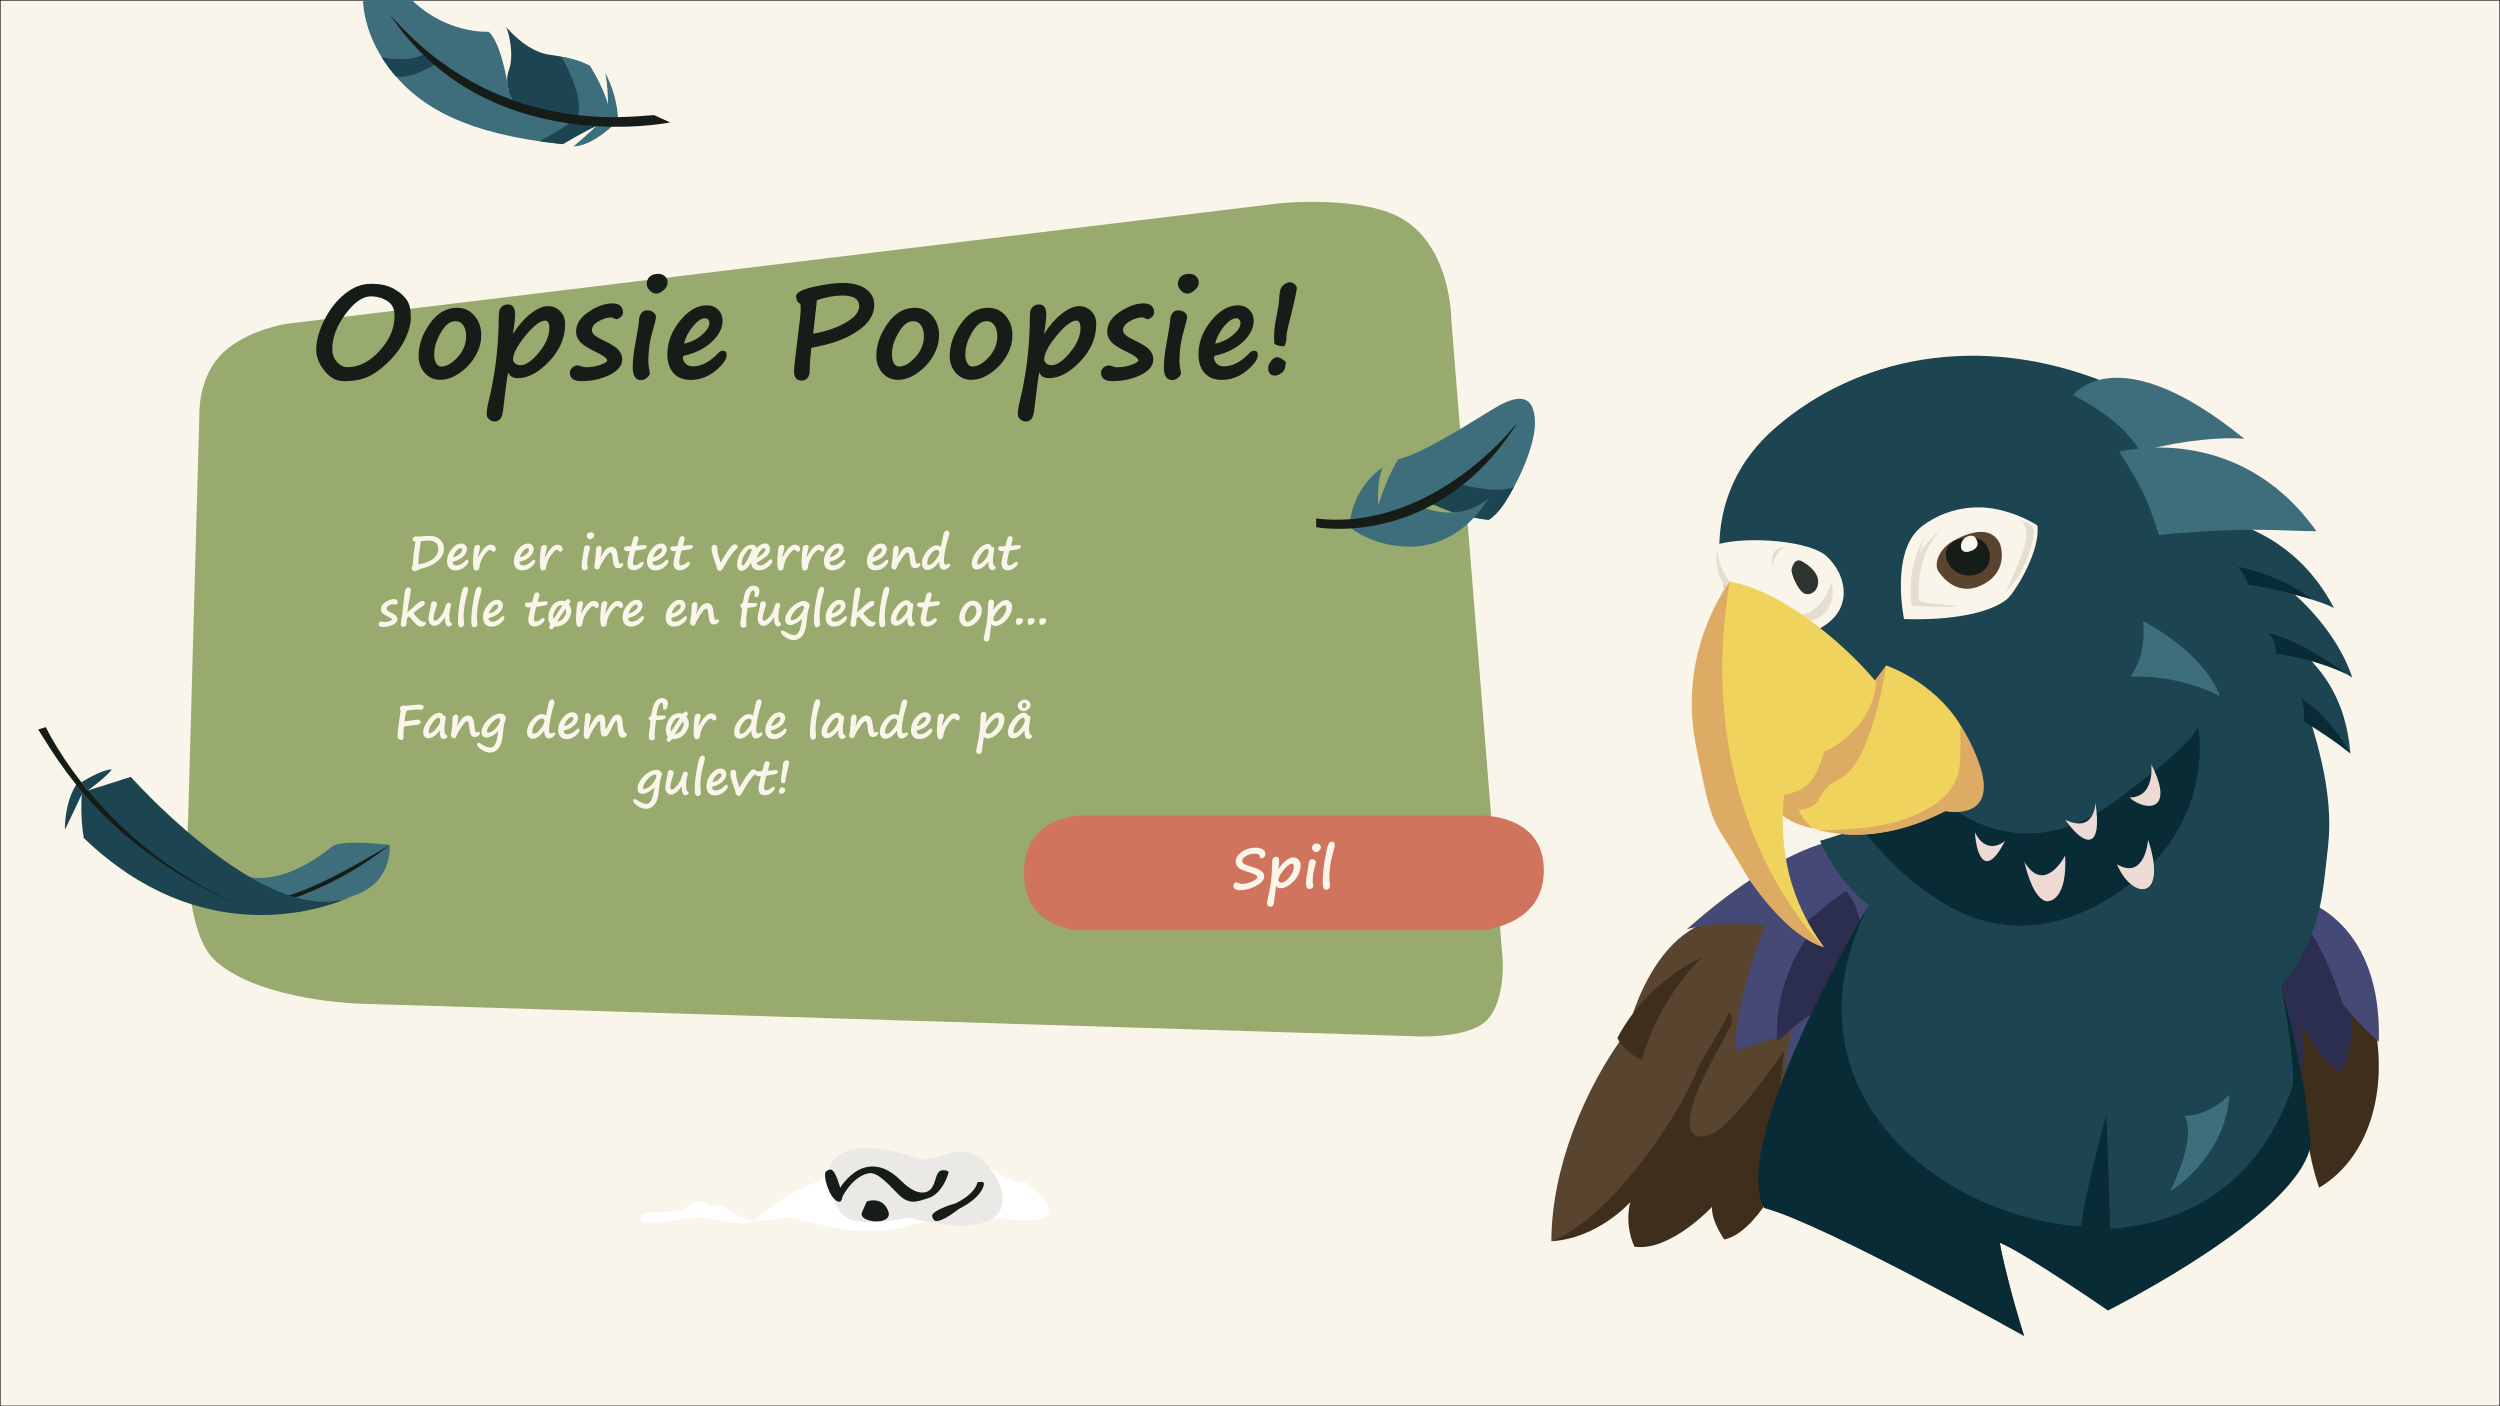 <?xml version="1.0" encoding="UTF-8"?>
<svg xmlns="http://www.w3.org/2000/svg" version="1.1" viewBox="0 0 1920 1080">
  <!-- Generator: Adobe Illustrator 29.0.1, SVG Export Plug-In . SVG Version: 2.1.0 Build 192)  -->
  <defs>
    <style>
      .st0 {
        fill: #f0d35d;
      }

      .st1 {
        fill: #d1745d;
      }

      .st2 {
        fill: #59452f;
      }

      .st3 {
        fill: #fff;
      }

      .st4 {
        fill: #2e342f;
      }

      .st5 {
        fill: #161c17;
      }

      .st6 {
        fill: #faf5ea;
      }

      .st7 {
        fill: #2b2e4e;
      }

      .st8 {
        fill: #1c4551;
      }

      .st9 {
        fill: #98aa6d;
      }

      .st10 {
        fill: #3f2e1c;
      }

      .st11 {
        fill: #e5decf;
      }

      .st12 {
        fill: #231f20;
      }

      .st13 {
        fill: #3e6e7c;
      }

      .st14 {
        fill: #454975;
      }

      .st15 {
        fill: #ebe9e5;
      }

      .st16 {
        fill: #eddad5;
      }

      .st17 {
        fill: #092b35;
      }

      .st18 {
        fill: #ddab63;
      }
    </style>
  </defs>
  <g id="Layer_1">
    <g>
      <rect class="st6" width="1920" height="1080"/>
      <path class="st12" d="M1920.5,1080.5H-.5V-.5h1921v1081ZM.5,1079.5h1919V.5H.5v1079Z"/>
    </g>
  </g>
  <g id="Layer_2">
    <path class="st9" d="M220.25,248.65l762.68-92.55s65.01-6.61,95.67,12.94c36.45,23.24,36.06,77.35,36.06,77.35l39.42,490.99s2.24,33.69-13.64,47.48c-15.23,13.23-53.67,10.99-53.67,10.99l-808.65-24.94s-76.67-1.55-112.22-32.54c-27.59-24.05-21.43-108.48-21.43-108.48l8.65-312.13s-.98-28.97,18.46-47.2c18.52-17.37,48.67-21.91,48.67-21.91Z"/>
    <g>
      <path class="st5" d="M263.9,292.74c-5.5,0-10.38-2.65-14.65-7.93s-6.4-10.75-6.4-16.38c0-6.64,2.03-14.09,6.1-22.36,4.07-8.27,9.32-15.02,15.75-20.26,6.43-5.24,13.14-7.86,20.14-7.86,5.44,0,9.92.65,13.45,1.95,3.53,1.3,6.79,3.21,9.77,5.74,2.98,2.52,4.96,5.13,5.96,7.81s1.49,6.37,1.49,11.06c0,4.13-1.33,9.16-3.98,15.06s-6.51,11.48-11.57,16.72c-5.06,5.24-10.21,9.29-15.45,12.16s-12.11,4.3-20.61,4.3ZM255.21,267.98c0,4,1.19,7.34,3.56,10.01,2.38,2.67,5.11,4,8.2,4,8.72,0,16.91-4.19,24.56-12.57,7.65-8.38,11.47-17.28,11.47-26.68,0-3.32-.63-6-1.9-8.03-1.27-2.03-3.43-3.73-6.47-5.08-3.04-1.35-6.31-2.03-9.79-2.03-6.28,0-12.79,4.54-19.53,13.62s-10.11,18-10.11,26.76Z"/>
      <path class="st5" d="M368.79,264.61c-2.18,7.62-6.32,14.04-12.43,19.26s-12.2,7.84-18.29,7.84c-4.82,0-8.79-1.77-11.91-5.3s-4.69-7.87-4.69-13.01c0-8.4,2.86-16.67,8.59-24.8,5.73-8.14,12.68-12.21,20.85-12.21,5.57,0,10.08,2.06,13.53,6.18,3.45,4.12,5.18,9.03,5.18,14.72,0,2.47-.28,4.9-.83,7.28v.05ZM343.4,249.18c-2.28,2.02-4.51,5.24-6.69,9.67-2.18,4.43-3.27,8.87-3.27,13.33,0,2.7.5,4.93,1.49,6.69s2.3,2.64,3.93,2.64c4.04,0,8.24-2.39,12.6-7.18s6.54-10.16,6.54-16.11c0-3.35-.71-6.11-2.12-8.28-1.42-2.16-3.39-3.25-5.93-3.25s-4.57.83-6.49,2.49h-.05Z"/>
      <path class="st5" d="M390.32,285.9c-.55,2.28-1.11,5.73-1.66,10.35l-2.34,19.19c-.39,3.12-1.15,5.29-2.27,6.49-1.12,1.2-2.5,1.81-4.13,1.81-1.46,0-2.86-.55-4.17-1.64-1.32-1.09-1.98-2.3-1.98-3.64,0-2.64.41-5.68,1.22-9.13,4.85-19.37,7.5-39.47,7.96-60.3v-.98c0-4.36.12-7.27.37-8.72.24-1.45.94-2.73,2.1-3.83,1.16-1.11,2.79-1.66,4.91-1.66,3.55,0,5.32,2.72,5.32,8.15,0,2.21-.41,5.97-1.22,11.28l-.49,3.37c3.71-6.18,8.12-11.32,13.23-15.41,5.11-4.08,9.68-6.13,13.72-6.13,3.65,0,6.75,1.3,9.3,3.91,2.56,2.6,3.83,5.88,3.83,9.81,0,10.51-4.08,20.08-12.23,28.69-8.15,8.61-16.22,12.92-24.19,12.92-3.78,0-6.2-1.51-7.28-4.54ZM418.98,246.2c-3.97,0-9.12,3.87-15.45,11.62-6.33,7.75-9.5,13.83-9.5,18.26,0,1.14.56,2.16,1.68,3.05,1.12.9,2.43,1.34,3.93,1.34,4.13,0,8.88-3.25,14.23-9.74s8.03-12.77,8.03-18.82c0-2.02-.31-3.47-.93-4.37-.62-.9-1.29-1.34-2-1.34Z"/>
      <path class="st5" d="M466.44,276.97c-.13-1.76-2.93-3.91-8.4-6.45-6.71-3.22-10.99-6-12.84-8.33-1.86-2.33-2.78-4.86-2.78-7.59,0-5.76,3.23-10.8,9.69-15.11,6.46-4.31,12.49-6.47,18.09-6.47s8.25,2.39,8.25,7.18c0,1.27-.63,2.41-1.88,3.42-1.25,1.01-2.32,1.51-3.2,1.51-.36,0-.99-.23-1.9-.68-.91-.46-1.61-.68-2.1-.68-2.9,0-6.09.98-9.57,2.93s-5.22,4.23-5.22,6.84c0,1.27.62,2.5,1.86,3.69,1.24,1.19,3.76,2.68,7.57,4.47,5.63,2.67,9.34,5.08,11.13,7.23s2.69,4.52,2.69,7.13c0,4.75-3.21,8.72-9.64,11.89s-13.65,4.76-21.66,4.76c-5.89,0-8.84-2.13-8.84-6.4,0-1.56.62-2.9,1.86-4,1.24-1.11,2.62-1.66,4.15-1.66.62,0,1.58.23,2.88.68,1.3.49,2.51.73,3.61.73,3.06,0,6.27-.49,9.62-1.46s5.57-2.18,6.64-3.61Z"/>
      <path class="st5" d="M489.15,256.95v.05c1.04-5.92,1.56-9.31,1.56-10.16,0-2.41.53-4.43,1.59-6.05,1.06-1.63,2.53-2.44,4.42-2.44,2.21,0,3.94.52,5.18,1.56,1.24,1.04,1.86,2.21,1.86,3.52s-.6,3.99-1.81,8.06l-.29,1.07c-1.79,6.28-2.86,11.41-3.22,15.38-.36,3.97-.54,7.18-.54,9.62,0,1.99.34,4.64,1.03,7.96.1.59.15,1.07.15,1.46,0,.75-.71,1.76-2.12,3.03s-2.94,1.9-4.57,1.9c-4.3,0-6.45-3.25-6.45-9.77,0-5.53.78-12.27,2.34-20.21.33-1.76.62-3.42.88-4.98ZM512.73,216.81c0,2.31-1.04,4.34-3.12,6.08-2.08,1.74-3.89,2.61-5.42,2.61-1.95,0-3.69-.81-5.2-2.44-1.51-1.63-2.27-3.25-2.27-4.88,0-2.34.75-4.24,2.25-5.69,1.5-1.45,3.65-2.17,6.45-2.17,2.18,0,3.95.64,5.3,1.93,1.35,1.29,2.03,2.81,2.03,4.57Z"/>
      <path class="st5" d="M558.09,272.57c0,3.39-2.85,7.43-8.54,12.13s-12.13,7.06-19.29,7.06c-5.5,0-9.83-1.73-12.99-5.2s-4.74-8.29-4.74-14.48c0-9.11,3.22-17.66,9.67-25.63,6.45-7.98,13.33-11.96,20.65-11.96,3.65,0,6.58,1.16,8.79,3.47,2.21,2.31,3.32,5.06,3.32,8.25,0,5.66-2.72,11.06-8.15,16.19s-12.4,8.67-20.9,10.62c-.98.23-1.46.81-1.46,1.76,0,1.56.69,3.05,2.08,4.47s3.23,2.12,5.54,2.12c6.54,0,13.04-3.37,19.48-10.11,1.24-1.3,2.44-1.95,3.61-1.95,1.95,0,2.93,1.09,2.93,3.27ZM525.33,263.93c5.14-1.04,9.68-3.24,13.6-6.59,3.92-3.35,5.88-6.4,5.88-9.13,0-1.07-.3-1.98-.9-2.71s-1.38-1.1-2.32-1.1c-2.83,0-5.97,2.08-9.42,6.25-3.45,4.17-5.73,8.59-6.84,13.28Z"/>
      <path class="st5" d="M623.04,267.25c-.81,7.55-1.22,13.61-1.22,18.16,0,1.79-.54,3.39-1.61,4.79s-2.54,2.1-4.39,2.1c-4,0-6.01-2.33-6.01-6.98,0-2.57.94-11.26,2.83-26.07,1.53-11.98,2.29-19.12,2.29-21.44,0-2.64-.11-4.13-.34-4.49-2.12-1.07-3.17-3.01-3.17-5.81s4.41-5.12,13.23-7.15c8.82-2.03,16.37-3.05,22.66-3.05,7.36,0,13.22,1.51,17.58,4.54s6.54,7.11,6.54,12.26c0,7.42-4,13.94-12.01,19.56s-17.74,9.59-29.2,11.94c-4.2.88-6.59,1.43-7.18,1.66ZM627.38,230.58l-2.88,25.68c9.38-1.56,17.61-4.34,24.71-8.33,7.1-3.99,10.64-8.26,10.64-12.82,0-5.44-4.3-8.15-12.89-8.15-5.96,0-12.48,1.2-19.58,3.61Z"/>
      <path class="st5" d="M720.35,264.61c-2.18,7.62-6.32,14.04-12.43,19.26s-12.2,7.84-18.29,7.84c-4.82,0-8.79-1.77-11.91-5.3s-4.69-7.87-4.69-13.01c0-8.4,2.86-16.67,8.59-24.8,5.73-8.14,12.68-12.21,20.85-12.21,5.57,0,10.07,2.06,13.53,6.18,3.45,4.12,5.18,9.03,5.18,14.72,0,2.47-.28,4.9-.83,7.28v.05ZM694.96,249.18c-2.28,2.02-4.51,5.24-6.69,9.67-2.18,4.43-3.27,8.87-3.27,13.33,0,2.7.5,4.93,1.49,6.69s2.3,2.64,3.93,2.64c4.04,0,8.24-2.39,12.6-7.18,4.36-4.79,6.54-10.16,6.54-16.11,0-3.35-.71-6.11-2.12-8.28-1.42-2.16-3.39-3.25-5.93-3.25s-4.57.83-6.49,2.49h-.05Z"/>
      <path class="st5" d="M776.7,264.61c-2.18,7.62-6.32,14.04-12.43,19.26s-12.2,7.84-18.29,7.84c-4.82,0-8.79-1.77-11.91-5.3s-4.69-7.87-4.69-13.01c0-8.4,2.86-16.67,8.59-24.8,5.73-8.14,12.68-12.21,20.85-12.21,5.57,0,10.07,2.06,13.53,6.18,3.45,4.12,5.18,9.03,5.18,14.72,0,2.47-.28,4.9-.83,7.28v.05ZM751.31,249.18c-2.28,2.02-4.51,5.24-6.69,9.67-2.18,4.43-3.27,8.87-3.27,13.33,0,2.7.5,4.93,1.49,6.69.99,1.76,2.3,2.64,3.93,2.64,4.04,0,8.24-2.39,12.6-7.18,4.36-4.79,6.54-10.16,6.54-16.11,0-3.35-.71-6.11-2.12-8.28-1.42-2.16-3.39-3.25-5.93-3.25s-4.57.83-6.49,2.49h-.05Z"/>
      <path class="st5" d="M798.23,285.9c-.55,2.28-1.11,5.73-1.66,10.35l-2.34,19.19c-.39,3.12-1.15,5.29-2.27,6.49-1.12,1.2-2.5,1.81-4.13,1.81-1.46,0-2.86-.55-4.17-1.64-1.32-1.09-1.98-2.3-1.98-3.64,0-2.64.41-5.68,1.22-9.13,4.85-19.37,7.5-39.47,7.96-60.3v-.98c0-4.36.12-7.27.37-8.72.24-1.45.94-2.73,2.1-3.83,1.16-1.11,2.79-1.66,4.91-1.66,3.55,0,5.32,2.72,5.32,8.15,0,2.21-.41,5.97-1.22,11.28l-.49,3.37c3.71-6.18,8.12-11.32,13.23-15.41,5.11-4.08,9.68-6.13,13.72-6.13,3.65,0,6.75,1.3,9.3,3.91,2.55,2.6,3.83,5.88,3.83,9.81,0,10.51-4.08,20.08-12.23,28.69-8.15,8.61-16.22,12.92-24.19,12.92-3.78,0-6.2-1.51-7.28-4.54ZM826.89,246.2c-3.97,0-9.12,3.87-15.45,11.62-6.33,7.75-9.5,13.83-9.5,18.26,0,1.14.56,2.16,1.68,3.05,1.12.9,2.43,1.34,3.93,1.34,4.13,0,8.88-3.25,14.23-9.74,5.35-6.49,8.03-12.77,8.03-18.82,0-2.02-.31-3.47-.93-4.37-.62-.9-1.29-1.34-2-1.34Z"/>
      <path class="st5" d="M874.35,276.97c-.13-1.76-2.93-3.91-8.4-6.45-6.71-3.22-10.99-6-12.84-8.33-1.86-2.33-2.78-4.86-2.78-7.59,0-5.76,3.23-10.8,9.69-15.11,6.46-4.31,12.49-6.47,18.09-6.47s8.25,2.39,8.25,7.18c0,1.27-.63,2.41-1.88,3.42-1.25,1.01-2.32,1.51-3.2,1.51-.36,0-.99-.23-1.9-.68-.91-.46-1.61-.68-2.1-.68-2.9,0-6.09.98-9.57,2.93-3.48,1.95-5.22,4.23-5.22,6.84,0,1.27.62,2.5,1.86,3.69,1.24,1.19,3.76,2.68,7.57,4.47,5.63,2.67,9.34,5.08,11.13,7.23,1.79,2.15,2.69,4.52,2.69,7.13,0,4.75-3.21,8.72-9.64,11.89-6.43,3.17-13.65,4.76-21.66,4.76-5.89,0-8.84-2.13-8.84-6.4,0-1.56.62-2.9,1.86-4,1.24-1.11,2.62-1.66,4.15-1.66.62,0,1.58.23,2.88.68,1.3.49,2.51.73,3.61.73,3.06,0,6.27-.49,9.62-1.46,3.35-.98,5.57-2.18,6.64-3.61Z"/>
      <path class="st5" d="M897.06,256.95v.05c1.04-5.92,1.56-9.31,1.56-10.16,0-2.41.53-4.43,1.59-6.05,1.06-1.63,2.53-2.44,4.42-2.44,2.21,0,3.94.52,5.18,1.56,1.24,1.04,1.86,2.21,1.86,3.52s-.6,3.99-1.81,8.06l-.29,1.07c-1.79,6.28-2.87,11.41-3.22,15.38-.36,3.97-.54,7.18-.54,9.62,0,1.99.34,4.64,1.03,7.96.1.59.15,1.07.15,1.46,0,.75-.71,1.76-2.12,3.03s-2.94,1.9-4.57,1.9c-4.3,0-6.45-3.25-6.45-9.77,0-5.53.78-12.27,2.34-20.21.33-1.76.62-3.42.88-4.98ZM920.64,216.81c0,2.31-1.04,4.34-3.12,6.08-2.08,1.74-3.89,2.61-5.42,2.61-1.95,0-3.69-.81-5.2-2.44-1.51-1.63-2.27-3.25-2.27-4.88,0-2.34.75-4.24,2.25-5.69,1.5-1.45,3.65-2.17,6.45-2.17,2.18,0,3.95.64,5.3,1.93,1.35,1.29,2.03,2.81,2.03,4.57Z"/>
      <path class="st5" d="M966,272.57c0,3.39-2.85,7.43-8.54,12.13-5.7,4.7-12.13,7.06-19.29,7.06-5.5,0-9.83-1.73-12.99-5.2-3.16-3.47-4.74-8.29-4.74-14.48,0-9.11,3.22-17.66,9.67-25.63,6.45-7.98,13.33-11.96,20.65-11.96,3.65,0,6.58,1.16,8.79,3.47,2.21,2.31,3.32,5.06,3.32,8.25,0,5.66-2.72,11.06-8.15,16.19-5.44,5.13-12.4,8.67-20.9,10.62-.98.23-1.46.81-1.46,1.76,0,1.56.69,3.05,2.08,4.47,1.38,1.42,3.23,2.12,5.54,2.12,6.54,0,13.04-3.37,19.48-10.11,1.24-1.3,2.44-1.95,3.61-1.95,1.95,0,2.93,1.09,2.93,3.27ZM933.24,263.93c5.14-1.04,9.68-3.24,13.6-6.59,3.92-3.35,5.88-6.4,5.88-9.13,0-1.07-.3-1.98-.9-2.71-.6-.73-1.38-1.1-2.32-1.1-2.83,0-5.97,2.08-9.42,6.25-3.45,4.17-5.73,8.59-6.84,13.28Z"/>
      <path class="st5" d="M979.33,288.44c-3.58,0-5.37-1.99-5.37-5.96,0-1.5.73-3.22,2.2-5.18s3.04-2.93,4.74-2.93c1.11,0,2.49.54,4.15,1.61s2.49,1.99,2.49,2.73l-.49,3.03c-.29,2.15-1.35,3.8-3.17,4.96-1.82,1.16-3.34,1.73-4.54,1.73ZM986.27,265.98c-3.26,0-5.78-.67-7.57-2-.52-6.35-.07-12.87,1.37-19.58,1.59-7.26,2.39-12.7,2.39-16.31,0-.36.17-1.72.51-4.08.34-2.36,1.38-4.16,3.1-5.4,1.72-1.24,3.19-1.86,4.39-1.86,1.3,0,2.55.48,3.74,1.44,1.19.96,1.78,2.01,1.78,3.15,0,.91-.66,4.29-1.98,10.13-1.32,5.84-2.63,11.22-3.93,16.14-1.37,5.11-2.08,9.2-2.15,12.26-.07,2.31-.62,4.35-1.66,6.1Z"/>
    </g>
    <g>
      <path class="st1" d="M829.83,626.32h306.34s49.52-1.97,49.52,42.07-49.52,46.02-49.52,46.02h-306.34s-43.39,0-43.39-44.05c0-44.05,43.39-44.04,43.39-44.04Z"/>
      <g>
        <path class="st6" d="M967.85,659.25c0-1.38-.35-2.33-1.06-2.87s-1.75-.8-3.13-.8c-2.35,0-4.54.57-6.55,1.72s-3.02,2.41-3.02,3.79c0,.88.38,1.62,1.14,2.24.76.62,2.72,1.39,5.88,2.31,3.31.96,5.77,2.01,7.38,3.16s2.41,2.53,2.41,4.15c0,2.69-2.05,5.15-6.14,7.38-4.09,2.23-8.35,3.35-12.76,3.35-1.43,0-2.58-.3-3.45-.9s-1.29-1.34-1.29-2.21c0-.7.19-1.34.58-1.94s.86-.9,1.4-.9c.33,0,.64.06.92.17,1.46.63,2.83.94,4.09.94,2.17,0,4.61-.61,7.32-1.83,2.71-1.22,4.06-2.41,4.06-3.58,0-.49-.34-.96-1.01-1.41-.68-.45-2.05-1.02-4.12-1.7-3.02-.99-5.29-1.8-6.82-2.44s-2.68-1.48-3.47-2.52c-.79-1.04-1.18-2.29-1.18-3.75,0-2.6,1.52-5.03,4.55-7.27s6.6-3.36,10.69-3.36c2.35,0,4.21.47,5.56,1.4s2.04,2,2.04,3.2c0,2.45-1.34,3.67-4.03,3.67Z"/>
        <path class="st6" d="M980.17,680.22c-.24.97-.47,2.45-.71,4.43l-1,8.21c-.17,1.34-.49,2.26-.97,2.78-.48.51-1.07.77-1.76.77-.63,0-1.22-.23-1.79-.7-.56-.47-.85-.99-.85-1.56,0-1.13.17-2.43.52-3.91,2.07-8.28,3.21-16.88,3.4-25.79v-.42c0-1.87.05-3.11.16-3.73.1-.62.4-1.17.9-1.64.49-.47,1.19-.71,2.1-.71,1.52,0,2.28,1.16,2.28,3.49,0,.95-.17,2.55-.52,4.82l-.21,1.44c1.59-2.64,3.47-4.84,5.66-6.59s4.14-2.62,5.87-2.62c1.56,0,2.88.56,3.98,1.67,1.09,1.11,1.64,2.51,1.64,4.2,0,4.5-1.74,8.59-5.23,12.27s-6.94,5.52-10.35,5.52c-1.62,0-2.65-.65-3.11-1.94ZM992.43,663.24c-1.7,0-3.9,1.66-6.61,4.97-2.71,3.31-4.06,5.92-4.06,7.81,0,.49.24.92.72,1.3.48.38,1.04.57,1.68.57,1.77,0,3.8-1.39,6.09-4.17s3.43-5.46,3.43-8.05c0-.86-.13-1.49-.4-1.87s-.55-.57-.86-.57Z"/>
        <path class="st6" d="M1004.38,667.84v.02c.45-2.53.67-3.98.67-4.34,0-1.03.23-1.89.68-2.59.45-.7,1.08-1.04,1.89-1.04.95,0,1.68.22,2.21.67s.79.95.79,1.5-.26,1.71-.77,3.45l-.12.46c-.77,2.69-1.22,4.88-1.38,6.58s-.23,3.07-.23,4.11c0,.85.15,1.98.44,3.4.04.25.06.46.06.63,0,.32-.3.75-.91,1.29s-1.26.81-1.95.81c-1.84,0-2.76-1.39-2.76-4.18,0-2.37.33-5.25,1-8.64.14-.75.26-1.46.38-2.13ZM1014.46,650.67c0,.99-.45,1.86-1.34,2.6-.89.75-1.66,1.12-2.32,1.12-.83,0-1.58-.35-2.22-1.04s-.97-1.39-.97-2.09c0-1,.32-1.81.96-2.43.64-.62,1.56-.93,2.76-.93.93,0,1.69.28,2.27.83.58.55.87,1.2.87,1.95Z"/>
        <path class="st6" d="M1022.81,646.35c1.5,0,2.25.82,2.25,2.46,0,.75-.1,1.56-.31,2.43-.21.87-.78,3.02-1.71,6.46-.68,2.49-1.2,5.21-1.56,8.15-.35,2.94-.53,5.24-.53,6.9,0,1.77.13,3.87.4,6.31.07.65.1,1.06.1,1.23,0,.84-.31,1.55-.92,2.15-.61.6-1.28.9-2,.9-.99,0-1.68-.47-2.09-1.4-.4-.93-.61-2.53-.61-4.8,0-4.89.57-10.64,1.72-17.27,1.15-6.63,2.09-10.54,2.82-11.74s1.54-1.8,2.43-1.8Z"/>
      </g>
    </g>
    <g>
      <path class="st6" d="M316.86,434.35c.13-.57.23-1.61.3-3.09.27-4.08.77-8.34,1.51-12.8.19-.94.28-1.65.28-2.14,0-.21-.09-.34-.28-.39-1.24-.32-1.86-.86-1.86-1.63,0-.56.25-1.09.76-1.59s1.05-.75,1.63-.75l2.37.07c1.08,0,2.56-.08,4.45-.23,1.61-.14,2.91-.21,3.92-.21,3.27,0,5.92.92,7.94,2.75s3.03,4.26,3.03,7.29c0,3.38-1.56,6.42-4.68,9.15s-6.89,4.58-11.32,5.58c-1.17.26-2,.48-2.48.67s-1.04.49-1.69.9c-.8.55-1.58.83-2.36.83-.6,0-1.13-.29-1.6-.86s-.7-1.04-.7-1.41c0-.25.12-.6.37-1.07l.4-1.05ZM321.45,433.47c.62,0,2.4-.45,5.33-1.36s5.32-2.31,7.15-4.19,2.74-4.04,2.74-6.45c0-1.93-.68-3.47-2.03-4.61s-3.13-1.71-5.32-1.71c-1.5,0-3.3.14-5.41.42-.27.04-.49.06-.65.07-1.28,7.83-1.92,13.35-1.92,16.58,0,.6.04,1.02.11,1.27Z"/>
      <path class="st6" d="M359.74,431.14c0,1.22-1.03,2.67-3.08,4.37s-4.37,2.54-6.94,2.54c-1.98,0-3.54-.62-4.68-1.87s-1.71-2.99-1.71-5.21c0-3.28,1.16-6.36,3.48-9.23s4.8-4.31,7.44-4.31c1.31,0,2.37.42,3.16,1.25s1.2,1.82,1.2,2.97c0,2.04-.98,3.98-2.94,5.83s-4.46,3.12-7.52,3.82c-.35.08-.53.29-.53.63,0,.56.25,1.1.75,1.61s1.16.76,2,.76c2.36,0,4.69-1.21,7.01-3.64.45-.47.88-.7,1.3-.7.7,0,1.05.39,1.05,1.18ZM347.94,428.02c1.85-.38,3.48-1.17,4.9-2.37s2.12-2.3,2.12-3.29c0-.39-.11-.71-.33-.98s-.5-.4-.83-.4c-1.02,0-2.15.75-3.39,2.25s-2.06,3.09-2.46,4.78Z"/>
      <path class="st6" d="M367.05,428.46l.3-.56c1.42-2.85,2.94-5.16,4.58-6.93s3.23-2.66,4.79-2.66c1.2,0,2.17.33,2.93.98s1.13,1.44,1.13,2.34c0,.56-.13,1.05-.39,1.45s-.62.61-1.07.61c-.73,0-1.39-.3-1.99-.9-.42-.39-.76-.58-1-.58-.88,0-2.35,1.37-4.41,4.1s-3.3,5.8-3.73,9.21c-.13.98-.42,1.67-.86,2.07s-1.05.59-1.81.59c-.81,0-1.38-.46-1.72-1.38s-.51-2.42-.51-4.51c0-.86.02-2.01.07-3.46.05-1.37.18-3.05.4-5.03.06-.52.1-.92.12-1.21.11-1.15.23-1.94.36-2.36s.45-.83.94-1.2,1.04-.56,1.63-.56c.63,0,1.11.18,1.44.54s.49.76.49,1.2c0,.55-.26,1.69-.79,3.43-.19.6-.35,1.31-.47,2.14l-.44,2.71Z"/>
      <path class="st6" d="M411.05,431.14c0,1.22-1.03,2.67-3.08,4.37s-4.37,2.54-6.94,2.54c-1.98,0-3.54-.62-4.68-1.87s-1.71-2.99-1.71-5.21c0-3.28,1.16-6.36,3.48-9.23s4.8-4.31,7.44-4.31c1.31,0,2.37.42,3.16,1.25s1.2,1.82,1.2,2.97c0,2.04-.98,3.98-2.94,5.83s-4.46,3.12-7.52,3.82c-.35.08-.53.29-.53.63,0,.56.25,1.1.75,1.61s1.16.76,2,.76c2.36,0,4.69-1.21,7.01-3.64.45-.47.88-.7,1.3-.7.7,0,1.05.39,1.05,1.18ZM399.25,428.02c1.85-.38,3.48-1.17,4.9-2.37s2.12-2.3,2.12-3.29c0-.39-.11-.71-.33-.98s-.5-.4-.83-.4c-1.02,0-2.15.75-3.39,2.25s-2.06,3.09-2.46,4.78Z"/>
      <path class="st6" d="M418.36,428.46l.3-.56c1.42-2.85,2.94-5.16,4.58-6.93s3.23-2.66,4.79-2.66c1.2,0,2.17.33,2.93.98s1.13,1.44,1.13,2.34c0,.56-.13,1.05-.39,1.45s-.62.61-1.07.61c-.73,0-1.39-.3-1.99-.9-.42-.39-.76-.58-1-.58-.88,0-2.35,1.37-4.41,4.1s-3.3,5.8-3.73,9.21c-.13.98-.42,1.67-.86,2.07s-1.05.59-1.81.59c-.81,0-1.38-.46-1.72-1.38s-.51-2.42-.51-4.51c0-.86.02-2.01.07-3.46.05-1.37.18-3.05.4-5.03.06-.52.1-.92.12-1.21.11-1.15.23-1.94.36-2.36s.45-.83.94-1.2,1.04-.56,1.63-.56c.63,0,1.11.18,1.44.54s.49.76.49,1.2c0,.55-.26,1.69-.79,3.43-.19.6-.35,1.31-.47,2.14l-.44,2.71Z"/>
      <path class="st6" d="M447.87,425.51v.02c.38-2.13.56-3.35.56-3.66,0-.87.19-1.59.57-2.18s.91-.88,1.59-.88c.8,0,1.42.19,1.86.56s.67.8.67,1.27-.22,1.44-.65,2.9l-.11.39c-.64,2.26-1.03,4.11-1.16,5.54s-.19,2.58-.19,3.46c0,.71.12,1.67.37,2.87.04.21.05.39.05.53,0,.27-.25.63-.76,1.09s-1.06.69-1.64.69c-1.55,0-2.32-1.17-2.32-3.52,0-1.99.28-4.42.84-7.28.12-.63.22-1.23.32-1.79ZM456.36,411.06c0,.83-.38,1.56-1.12,2.19s-1.4.94-1.95.94c-.7,0-1.33-.29-1.87-.88s-.82-1.17-.82-1.76c0-.84.27-1.53.81-2.05s1.31-.78,2.32-.78c.79,0,1.42.23,1.91.69s.73,1.01.73,1.64Z"/>
      <path class="st6" d="M471.73,434.62c-.56-1.05-.97-3.02-1.23-5.91-.26-3-.83-4.5-1.72-4.5-.84,0-2.3,1.56-4.38,4.68s-3.35,5.43-3.83,6.92c-.11.45-.3.81-.59,1.11s-.57.44-.85.44c-1.78,0-2.67-.81-2.67-2.44,0-.55.18-1.8.53-3.76.46-2.53.69-5.62.69-9.28,0-.55.24-1.14.72-1.77s.99-.94,1.53-.94c.68,0,1.2.17,1.56.51s.54,1.24.54,2.71c0,1.11-.33,3.27-1,6.47,2.54-5.95,5.38-8.93,8.51-8.93,2.72,0,4.31,2.14,4.78,6.42.47,4.36,1.01,6.54,1.62,6.54.27,0,.58-.06.93-.18.42-.14.76-.21,1-.21.56,0,.84.33.84.98,0,.6-.39,1.23-1.16,1.91s-1.75,1.01-2.92,1.01c-1.36,0-2.33-.59-2.92-1.78h.02Z"/>
      <path class="st6" d="M487.93,422.91c-.11,0-.44,1.31-.99,3.92s-.83,4.2-.83,4.75c0,.96.1,1.63.31,2.01s.54.57,1.01.57c.66,0,1.29-.11,1.89-.34s1.4-.74,2.38-1.54c.61-.5,1.12-.76,1.55-.76.34,0,.61.1.82.29s.31.42.31.68c0,1.03-.83,2.2-2.5,3.51s-3.42,1.96-5.27,1.96c-1.55,0-2.73-.46-3.54-1.37s-1.22-2.23-1.22-3.94c0-1.58.59-4.74,1.78-9.47-.75.08-1.27.12-1.56.12h-.37c-.54,0-1.09-.18-1.64-.53s-.83-.91-.83-1.69c0-.98.56-1.48,1.67-1.48l3.76-.14c.49-1.42,1.01-3.28,1.56-5.57.33-1.43,1.07-2.14,2.23-2.14.64,0,1.15.2,1.51.59s.54.83.54,1.31c0,.19-.5,2-1.49,5.43,3.73-.33,5.77-.49,6.13-.49.62,0,1.03.09,1.23.27s.3.53.3,1.05c0,1.04-.88,1.71-2.65,1.99l-6.06,1.02Z"/>
      <path class="st6" d="M513.3,431.14c0,1.22-1.03,2.67-3.08,4.37s-4.37,2.54-6.94,2.54c-1.98,0-3.54-.62-4.68-1.87s-1.71-2.99-1.71-5.21c0-3.28,1.16-6.36,3.48-9.23s4.8-4.31,7.44-4.31c1.31,0,2.37.42,3.16,1.25s1.2,1.82,1.2,2.97c0,2.04-.98,3.98-2.94,5.83s-4.46,3.12-7.52,3.82c-.35.08-.53.29-.53.63,0,.56.25,1.1.75,1.61s1.16.76,2,.76c2.36,0,4.69-1.21,7.01-3.64.45-.47.88-.7,1.3-.7.7,0,1.05.39,1.05,1.18ZM501.5,428.02c1.85-.38,3.48-1.17,4.9-2.37s2.12-2.3,2.12-3.29c0-.39-.11-.71-.33-.98s-.5-.4-.83-.4c-1.02,0-2.15.75-3.39,2.25s-2.06,3.09-2.46,4.78Z"/>
      <path class="st6" d="M523.39,422.91c-.11,0-.44,1.31-.99,3.92s-.83,4.2-.83,4.75c0,.96.1,1.63.31,2.01s.54.57,1.01.57c.66,0,1.29-.11,1.89-.34s1.4-.74,2.38-1.54c.61-.5,1.12-.76,1.55-.76.34,0,.61.1.82.29s.31.42.31.68c0,1.03-.83,2.2-2.5,3.51s-3.42,1.96-5.27,1.96c-1.55,0-2.73-.46-3.54-1.37s-1.22-2.23-1.22-3.94c0-1.58.59-4.74,1.78-9.47-.75.08-1.27.12-1.56.12h-.37c-.54,0-1.09-.18-1.64-.53s-.83-.91-.83-1.69c0-.98.56-1.48,1.67-1.48l3.76-.14c.49-1.42,1.01-3.28,1.56-5.57.33-1.43,1.07-2.14,2.23-2.14.64,0,1.15.2,1.51.59s.54.83.54,1.31c0,.19-.5,2-1.49,5.43,3.73-.33,5.77-.49,6.13-.49.62,0,1.03.09,1.23.27s.3.53.3,1.05c0,1.04-.88,1.71-2.65,1.99l-6.06,1.02Z"/>
      <path class="st6" d="M550.65,437.01c.01-.77-.45-2.44-1.39-4.99-1.89-5.05-2.83-8.65-2.83-10.79,0-1.92.76-2.88,2.27-2.88s2.21.88,2.21,2.64c0,1.12.03,1.92.08,2.4s.23,1.34.54,2.58.62,2.29.92,3.12c.18.5.39,1.16.63,1.97.14.5.26.86.37,1.05.07-.11.32-.56.74-1.37.25-.49,1.08-1.89,2.5-4.19s2.66-4.14,3.74-5.51,1.87-2.21,2.4-2.51,1.08-.46,1.67-.46,1.11.2,1.5.6.59.88.59,1.46c0,.68-.49,1.35-1.48,2-.96.66-2.27,2.16-3.93,4.5s-3.44,5.29-5.35,8.84c-1.08,2.03-2.04,3.04-2.9,3.04-.74,0-1.5-.5-2.29-1.49Z"/>
      <path class="st6" d="M576.81,431.86c-.28.6-.6,1.16-.95,1.69h.02c-2.07,3.25-4.22,4.87-6.43,4.87-1.07,0-1.9-.45-2.49-1.34s-.89-1.97-.89-3.25c0-1.79.27-3.51.81-5.15v.02c.6-1.8,1.33-3.4,2.2-4.78v.02c.83-1.35,1.87-2.55,3.11-3.62h-.02c1.55-1.31,3.45-1.97,5.7-1.97,1.23,0,2.02.32,2.37.95s.53,1.28.53,1.95c2.16-2.58,4.52-3.87,7.1-3.87,1.03,0,1.88.44,2.55,1.31s1,1.8,1,2.79c0,1.5-.55,3.01-1.64,4.52s-3.82,3.45-8.18,5.82c-.35.2-.53.45-.53.74,0,.41.24.8.73,1.16s1.16.54,2.01.54c2,0,4.28-1.34,6.84-4.01.45-.47.88-.7,1.3-.7.82,0,1.23.46,1.23,1.37,0,1.28-1.08,2.78-3.23,4.5s-4.42,2.58-6.79,2.58c-1.97,0-3.52-.54-4.65-1.63s-1.7-2.59-1.7-4.5ZM577.02,423.24c0-.21.06-.43.18-.65.13-.26.19-.52.19-.77,0-.19-.2-.28-.6-.28-1.22,0-2.26.59-3.14,1.76s-1.75,2.51-2.64,4.03-1.33,3.63-1.33,6.35c0,.35.23.53.69.53.29,0,.59-.11.88-.33s.85-.95,1.67-2.18,1.75-2.92,2.78-5.08l1.32-3.36ZM581.29,428.52c.19-.13.64-.41,1.37-.84,1.18-.69,2.35-1.62,3.51-2.79s1.73-2.06,1.73-2.68c0-.33-.11-.62-.32-.88s-.4-.39-.58-.39c-.97,0-2.04.74-3.19,2.22s-2,3.27-2.52,5.35Z"/>
      <path class="st6" d="M600.75,428.46l.3-.56c1.42-2.85,2.94-5.16,4.58-6.93s3.23-2.66,4.79-2.66c1.2,0,2.17.33,2.93.98s1.13,1.44,1.13,2.34c0,.56-.13,1.05-.39,1.45s-.62.61-1.07.61c-.73,0-1.39-.3-1.99-.9-.42-.39-.76-.58-1-.58-.88,0-2.35,1.37-4.41,4.1s-3.3,5.8-3.73,9.21c-.13.98-.42,1.67-.86,2.07s-1.05.59-1.81.59c-.81,0-1.38-.46-1.72-1.38s-.51-2.42-.51-4.51c0-.86.02-2.01.07-3.46.05-1.37.18-3.05.4-5.03.06-.52.1-.92.12-1.21.11-1.15.23-1.94.36-2.36s.45-.83.94-1.2,1.04-.56,1.63-.56c.63,0,1.11.18,1.44.54s.49.76.49,1.2c0,.55-.26,1.69-.79,3.43-.19.6-.35,1.31-.47,2.14l-.44,2.71Z"/>
      <path class="st6" d="M619.36,428.46l.3-.56c1.42-2.85,2.94-5.16,4.58-6.93s3.23-2.66,4.79-2.66c1.2,0,2.17.33,2.93.98s1.13,1.44,1.13,2.34c0,.56-.13,1.05-.39,1.45s-.62.61-1.07.61c-.73,0-1.39-.3-1.99-.9-.42-.39-.76-.58-1-.58-.88,0-2.35,1.37-4.41,4.1s-3.3,5.8-3.73,9.21c-.13.98-.42,1.67-.86,2.07s-1.05.59-1.81.59c-.81,0-1.38-.46-1.72-1.38s-.51-2.42-.51-4.51c0-.86.02-2.01.07-3.46.05-1.37.18-3.05.4-5.03.06-.52.1-.92.12-1.21.11-1.15.23-1.94.36-2.36s.45-.83.94-1.2,1.04-.56,1.63-.56c.63,0,1.11.18,1.44.54s.49.76.49,1.2c0,.55-.26,1.69-.79,3.43-.19.6-.35,1.31-.47,2.14l-.44,2.71Z"/>
      <path class="st6" d="M649.14,431.14c0,1.22-1.03,2.67-3.08,4.37s-4.37,2.54-6.94,2.54c-1.98,0-3.54-.62-4.68-1.87s-1.71-2.99-1.71-5.21c0-3.28,1.16-6.36,3.48-9.23s4.8-4.31,7.44-4.31c1.31,0,2.37.42,3.16,1.25s1.2,1.82,1.2,2.97c0,2.04-.98,3.98-2.94,5.83s-4.46,3.12-7.52,3.82c-.35.08-.53.29-.53.63,0,.56.25,1.1.75,1.61s1.16.76,2,.76c2.36,0,4.69-1.21,7.01-3.64.45-.47.88-.7,1.3-.7.7,0,1.05.39,1.05,1.18ZM637.35,428.02c1.85-.38,3.48-1.17,4.9-2.37s2.12-2.3,2.12-3.29c0-.39-.11-.71-.33-.98s-.5-.4-.83-.4c-1.02,0-2.15.75-3.39,2.25s-2.06,3.09-2.46,4.78Z"/>
      <path class="st6" d="M682.19,431.14c0,1.22-1.03,2.67-3.08,4.37s-4.37,2.54-6.94,2.54c-1.98,0-3.54-.62-4.68-1.87s-1.71-2.99-1.71-5.21c0-3.28,1.16-6.36,3.48-9.23s4.8-4.31,7.44-4.31c1.31,0,2.37.42,3.16,1.25s1.2,1.82,1.2,2.97c0,2.04-.98,3.98-2.94,5.83s-4.46,3.12-7.52,3.82c-.35.08-.53.29-.53.63,0,.56.25,1.1.75,1.61s1.16.76,2,.76c2.36,0,4.69-1.21,7.01-3.64.45-.47.88-.7,1.3-.7.7,0,1.05.39,1.05,1.18ZM670.39,428.02c1.85-.38,3.48-1.17,4.9-2.37s2.12-2.3,2.12-3.29c0-.39-.11-.71-.33-.98s-.5-.4-.83-.4c-1.02,0-2.15.75-3.39,2.25s-2.06,3.09-2.46,4.78Z"/>
      <path class="st6" d="M699.87,434.62c-.56-1.05-.97-3.02-1.23-5.91-.26-3-.83-4.5-1.72-4.5-.84,0-2.3,1.56-4.38,4.68s-3.35,5.43-3.83,6.92c-.11.45-.3.81-.59,1.11s-.57.44-.85.44c-1.78,0-2.67-.81-2.67-2.44,0-.55.18-1.8.53-3.76.46-2.53.69-5.62.69-9.28,0-.55.24-1.14.72-1.77s.99-.94,1.53-.94c.68,0,1.2.17,1.56.51s.54,1.24.54,2.71c0,1.11-.33,3.27-1,6.47,2.54-5.95,5.38-8.93,8.51-8.93,2.72,0,4.31,2.14,4.78,6.42.47,4.36,1.01,6.54,1.62,6.54.27,0,.58-.06.93-.18.42-.14.76-.21,1-.21.56,0,.84.33.84.98,0,.6-.39,1.23-1.16,1.91s-1.75,1.01-2.92,1.01c-1.36,0-2.33-.59-2.92-1.78h.02Z"/>
      <path class="st6" d="M721.34,431.31c-3.04,4.3-6.09,6.45-9.16,6.45-1.24,0-2.24-.49-3.01-1.47s-1.14-2.22-1.14-3.74c0-3.06,1.25-6.1,3.75-9.12s5.04-4.54,7.6-4.54c1.48,0,2.53.39,3.15,1.16.88-3.84,1.4-6.25,1.56-7.21.35-1.78.64-2.96.88-3.55s.59-1.04,1.07-1.36.9-.48,1.25-.48c.6,0,1.05.25,1.37.74s.47,1.11.47,1.86c0,.33-.26,1.27-.77,2.83-.84,2.53-1.63,5.59-2.35,9.18s-1.08,6.44-1.08,8.56.45,3.04,1.34,3.04c.46,0,.94-.12,1.46-.37.52-.23.88-.35,1.09-.35.57,0,.86.33.86,1,0,.81-.58,1.61-1.75,2.42s-2.27,1.2-3.31,1.2c-1.12,0-1.99-.6-2.6-1.81s-.84-2.69-.69-4.45ZM719.38,422.29c-1.54,0-3.14,1.17-4.81,3.52s-2.5,4.49-2.5,6.43c0,1.14.42,1.71,1.27,1.71,1.43,0,3.13-1.27,5.12-3.81s2.97-4.55,2.97-6.03c0-.45-.19-.86-.56-1.24s-.87-.57-1.48-.57Z"/>
      <path class="st6" d="M759.08,431.29c-3.08,4.07-6.06,6.1-8.93,6.1-1.05,0-1.96-.42-2.72-1.25s-1.14-1.89-1.14-3.18c0-3.11,1.38-6.41,4.15-9.92s5.55-5.26,8.37-5.26c1.43,0,2.37.72,2.81,2.16,1.35,0,2.02.52,2.02,1.55,0,.49-.13,1.38-.39,2.67-.47,2.41-.7,4.34-.7,5.78s.1,2.55.31,3.16.35,1.01.45,1.2.38.39.84.6c.47.22.7.53.7.93,0,.6-.3,1.1-.91,1.49s-1.23.6-1.89.6c-2.2,0-3.19-2.21-2.97-6.63ZM758.02,421.54c-1.18,0-2.72,1.31-4.61,3.93s-2.84,4.84-2.84,6.67c0,.96.2,1.44.6,1.44,1.38,0,3.08-1.23,5.11-3.68s3.03-4.6,3.03-6.44c0-.59-.13-1.05-.4-1.4s-.56-.52-.89-.52Z"/>
      <path class="st6" d="M775.27,422.91c-.11,0-.44,1.31-.99,3.92s-.83,4.2-.83,4.75c0,.96.1,1.63.31,2.01s.54.57,1.01.57c.66,0,1.29-.11,1.89-.34s1.4-.74,2.38-1.54c.61-.5,1.12-.76,1.55-.76.34,0,.61.1.82.29s.31.42.31.68c0,1.03-.83,2.2-2.5,3.51s-3.42,1.96-5.27,1.96c-1.55,0-2.73-.46-3.54-1.37s-1.22-2.23-1.22-3.94c0-1.58.59-4.74,1.78-9.47-.75.08-1.27.12-1.56.12h-.37c-.54,0-1.09-.18-1.64-.53s-.83-.91-.83-1.69c0-.98.56-1.48,1.67-1.48l3.76-.14c.49-1.42,1.01-3.28,1.56-5.57.33-1.43,1.07-2.14,2.23-2.14.64,0,1.15.2,1.51.59s.54.83.54,1.31c0,.19-.5,2-1.49,5.43,3.73-.33,5.77-.49,6.13-.49.62,0,1.03.09,1.23.27s.3.53.3,1.05c0,1.04-.88,1.71-2.65,1.99l-6.06,1.02Z"/>
      <path class="st6" d="M301.14,475.92c-.05-.63-1.05-1.41-3.02-2.32-2.41-1.16-3.96-2.16-4.62-3s-1-1.75-1-2.73c0-2.07,1.16-3.89,3.49-5.44s4.5-2.33,6.51-2.33,2.97.86,2.97,2.58c0,.46-.23.87-.68,1.23s-.83.54-1.15.54c-.13,0-.36-.08-.69-.25s-.58-.25-.76-.25c-1.04,0-2.19.35-3.45,1.05s-1.88,1.52-1.88,2.46c0,.46.22.9.67,1.33s1.35.96,2.72,1.61c2.03.96,3.36,1.83,4.01,2.6s.97,1.63.97,2.57c0,1.71-1.16,3.14-3.47,4.28s-4.91,1.71-7.8,1.71c-2.12,0-3.18-.77-3.18-2.3,0-.56.22-1.04.67-1.44s.94-.6,1.49-.6c.22,0,.57.08,1.04.25.47.18.9.26,1.3.26,1.1,0,2.26-.18,3.46-.53s2-.79,2.39-1.3Z"/>
      <path class="st6" d="M324.38,465.71h.02l-.04.04c-.68.38-1.23.7-1.65.98-.79.53-1.58,1.1-2.37,1.71-.91.7-1.6,1.29-2.06,1.78-.39.4-.58.69-.58.88,0,.21.69,1.03,2.06,2.47s2.46,2.46,3.26,3.08,1.6.93,2.38.93l.77-.02c.28,0,.51.08.68.25s.25.42.25.76c0,.48-.3,1.04-.9,1.67s-1.62.95-3.08.95c-.86,0-1.72-.31-2.6-.94s-2.23-2.04-4.04-4.25c-1.45-1.77-2.24-2.65-2.37-2.65-.08,0-.33.21-.74.63s-.68.74-.81.97v.02c-.2.97-.3,2.24-.3,3.81,0,.79-.23,1.42-.69,1.92s-1.03.74-1.7.74-1.23-.2-1.62-.59-.58-.79-.58-1.19c0-.42.15-1.35.44-2.78.56-2.78,1.04-6.46,1.42-11.06.38-3.67.7-6.53.98-8.59s.53-3.4.76-4.04.57-1.15,1.04-1.53.97-.57,1.51-.57.93.21,1.24.64.47.95.47,1.56c0,.76-.49,3.74-1.48,8.93l-.42,2.3h.02c-.52,3.39-.78,5.34-.79,5.87l5.4-4.89c2.75-2.66,4.78-3.99,6.06-3.99s1.86.5,1.86,1.49c0,1.24-.6,2.14-1.81,2.69Z"/>
      <path class="st6" d="M341.66,473.95c-1.12,2.05-2.43,3.68-3.91,4.89s-2.99,1.81-4.51,1.81c-.9,0-1.81-.47-2.73-1.42s-1.38-2.41-1.38-4.38c0-1.39.35-3.5,1.05-6.31.61-2.32.91-4.08.91-5.29.47-.98,1.2-1.48,2.2-1.48.68,0,1.22.23,1.63.68s.61.91.61,1.36c0,.83-.29,2.02-.88,3.55-.34.91-.71,2.21-1.1,3.88s-.59,2.74-.59,3.21c0,1.56.32,2.34.97,2.34,1.02,0,2.4-.98,4.13-2.94s2.87-3.96,3.39-6.01c.53-2,1-3.32,1.41-3.94s.99-.93,1.74-.93c1.22,0,1.83.68,1.83,2.04,0,.2-.1.6-.3,1.2-.69,2.07-1.04,4.41-1.04,7.01,0,3.05.52,4.87,1.55,5.47.34.2.51.45.51.74,0,.42-.3.82-.9,1.2s-1.17.56-1.71.56c-.93,0-1.64-.65-2.14-1.96s-.75-3.06-.75-5.26Z"/>
      <path class="st6" d="M357.6,450.62c1.27,0,1.9.69,1.9,2.07,0,.63-.09,1.32-.26,2.05s-.66,2.55-1.44,5.44c-.57,2.1-1.01,4.39-1.31,6.86s-.45,4.42-.45,5.81c0,1.49.11,3.26.33,5.31.06.55.09.9.09,1.04,0,.7-.26,1.31-.77,1.81s-1.08.76-1.69.76c-.83,0-1.42-.39-1.76-1.18s-.51-2.13-.51-4.04c0-4.11.48-8.96,1.45-14.54s1.76-8.87,2.37-9.88,1.3-1.51,2.05-1.51Z"/>
      <path class="st6" d="M367.83,450.62c1.27,0,1.9.69,1.9,2.07,0,.63-.09,1.32-.26,2.05s-.66,2.55-1.44,5.44c-.57,2.1-1.01,4.39-1.31,6.86s-.45,4.42-.45,5.81c0,1.49.11,3.26.33,5.31.06.55.09.9.09,1.04,0,.7-.26,1.31-.77,1.81s-1.08.76-1.69.76c-.83,0-1.42-.39-1.76-1.18s-.51-2.13-.51-4.04c0-4.11.48-8.96,1.45-14.54s1.76-8.87,2.37-9.88,1.3-1.51,2.05-1.51Z"/>
      <path class="st6" d="M387.36,474.34c0,1.22-1.03,2.67-3.08,4.37s-4.37,2.54-6.94,2.54c-1.98,0-3.54-.62-4.68-1.87s-1.71-2.99-1.71-5.21c0-3.28,1.16-6.36,3.48-9.23s4.8-4.31,7.44-4.31c1.31,0,2.37.42,3.16,1.25s1.2,1.82,1.2,2.97c0,2.04-.98,3.98-2.94,5.83s-4.46,3.12-7.52,3.82c-.35.08-.53.29-.53.63,0,.56.25,1.1.75,1.61s1.16.76,2,.76c2.36,0,4.69-1.21,7.01-3.64.45-.47.88-.7,1.3-.7.7,0,1.05.39,1.05,1.18ZM375.56,471.22c1.85-.38,3.48-1.17,4.9-2.37s2.12-2.3,2.12-3.29c0-.39-.11-.71-.33-.98s-.5-.4-.83-.4c-1.02,0-2.15.75-3.39,2.25s-2.06,3.09-2.46,4.78Z"/>
      <path class="st6" d="M411.85,466.11c-.11,0-.44,1.31-.99,3.92s-.83,4.2-.83,4.75c0,.96.1,1.63.31,2.01s.54.57,1.01.57c.66,0,1.29-.11,1.89-.34s1.4-.74,2.38-1.54c.61-.5,1.12-.76,1.55-.76.34,0,.61.1.82.29s.31.42.31.68c0,1.03-.83,2.2-2.5,3.51s-3.42,1.96-5.27,1.96c-1.55,0-2.73-.46-3.54-1.37s-1.22-2.23-1.22-3.94c0-1.58.59-4.74,1.78-9.47-.75.08-1.27.12-1.56.12h-.37c-.54,0-1.09-.18-1.64-.53s-.83-.91-.83-1.69c0-.98.56-1.48,1.67-1.48l3.76-.14c.49-1.42,1.01-3.28,1.56-5.57.33-1.43,1.07-2.14,2.23-2.14.64,0,1.15.2,1.51.59s.54.83.54,1.31c0,.19-.5,2-1.49,5.43,3.73-.33,5.77-.49,6.13-.49.62,0,1.03.09,1.23.27s.3.53.3,1.05c0,1.04-.88,1.71-2.65,1.99l-6.06,1.02Z"/>
      <path class="st6" d="M436.93,463.96c1.22,1.96,1.83,3.7,1.83,5.24,0,2.25-.68,4.4-2.03,6.44s-2.93,3.49-4.74,4.32-3.46,1.26-4.96,1.26c-.45,0-.88-.05-1.3-.16-.88,1.51-1.62,2.27-2.21,2.27-.49,0-.92-.16-1.28-.49s-.54-.69-.54-1.07.32-1.2.97-2.43c-1.07-1.43-1.6-3-1.6-4.71,0-3.61.97-6.73,2.91-9.37s4.5-3.96,7.69-3.96c.7,0,1.48.15,2.34.46l.46-.54c.64-.82,1.26-1.23,1.85-1.23.42,0,.81.25,1.18.75s.54.95.54,1.34c0,.15-.09.37-.28.65-.2.29-.47.7-.81,1.23ZM428.58,465.58c-.71.59-1.56,1.82-2.55,3.7s-1.38,3.41-1.18,4.58l.28,1.62c1.04-1.51,2.89-4.38,5.55-8.61l1.34-2.11c-1.59,0-2.74.28-3.43.83h-.02ZM434.42,467.41c-2.33,3.3-3.62,5.19-3.85,5.66-.67,1.28-1.52,2.61-2.57,4.01l-.16.42c2.29-.4,4.01-1.44,5.18-3.14s1.75-3.3,1.75-4.81c0-.11-.05-.47-.16-1.09l-.19-1.05Z"/>
      <path class="st6" d="M446.16,471.66l.3-.56c1.42-2.85,2.94-5.16,4.58-6.93s3.23-2.66,4.79-2.66c1.2,0,2.17.33,2.93.98s1.13,1.44,1.13,2.34c0,.56-.13,1.05-.39,1.45s-.62.61-1.07.61c-.73,0-1.39-.3-1.99-.9-.42-.39-.76-.58-1-.58-.88,0-2.35,1.37-4.41,4.1s-3.3,5.8-3.73,9.21c-.13.98-.42,1.67-.86,2.07s-1.05.59-1.81.59c-.81,0-1.38-.46-1.72-1.38s-.51-2.42-.51-4.51c0-.86.02-2.01.07-3.46.05-1.37.18-3.05.4-5.03.06-.52.1-.92.12-1.21.11-1.15.23-1.94.36-2.36s.45-.83.94-1.2,1.04-.56,1.63-.56c.63,0,1.11.18,1.44.54s.49.76.49,1.2c0,.55-.26,1.69-.79,3.43-.19.6-.35,1.31-.47,2.14l-.44,2.71Z"/>
      <path class="st6" d="M464.77,471.66l.3-.56c1.42-2.85,2.94-5.16,4.58-6.93s3.23-2.66,4.79-2.66c1.2,0,2.17.33,2.93.98s1.13,1.44,1.13,2.34c0,.56-.13,1.05-.39,1.45s-.62.61-1.07.61c-.73,0-1.39-.3-1.99-.9-.42-.39-.76-.58-1-.58-.88,0-2.35,1.37-4.41,4.1s-3.3,5.8-3.73,9.21c-.13.98-.42,1.67-.86,2.07s-1.05.59-1.81.59c-.81,0-1.38-.46-1.72-1.38s-.51-2.42-.51-4.51c0-.86.02-2.01.07-3.46.05-1.37.18-3.05.4-5.03.06-.52.1-.92.12-1.21.11-1.15.23-1.94.36-2.36s.45-.83.94-1.2,1.04-.56,1.63-.56c.63,0,1.11.18,1.44.54s.49.76.49,1.2c0,.55-.26,1.69-.79,3.43-.19.6-.35,1.31-.47,2.14l-.44,2.71Z"/>
      <path class="st6" d="M494.55,474.34c0,1.22-1.03,2.67-3.08,4.37s-4.37,2.54-6.94,2.54c-1.98,0-3.54-.62-4.68-1.87s-1.71-2.99-1.71-5.21c0-3.28,1.16-6.36,3.48-9.23s4.8-4.31,7.44-4.31c1.31,0,2.37.42,3.16,1.25s1.2,1.82,1.2,2.97c0,2.04-.98,3.98-2.94,5.83s-4.46,3.12-7.52,3.82c-.35.08-.53.29-.53.63,0,.56.25,1.1.75,1.61s1.16.76,2,.76c2.36,0,4.69-1.21,7.01-3.64.45-.47.88-.7,1.3-.7.7,0,1.05.39,1.05,1.18ZM482.76,471.22c1.85-.38,3.48-1.17,4.9-2.37s2.12-2.3,2.12-3.29c0-.39-.11-.71-.33-.98s-.5-.4-.83-.4c-1.02,0-2.15.75-3.39,2.25s-2.06,3.09-2.46,4.78Z"/>
      <path class="st6" d="M527.6,474.34c0,1.22-1.03,2.67-3.08,4.37s-4.37,2.54-6.94,2.54c-1.98,0-3.54-.62-4.68-1.87s-1.71-2.99-1.71-5.21c0-3.28,1.16-6.36,3.48-9.23s4.8-4.31,7.44-4.31c1.31,0,2.37.42,3.16,1.25s1.2,1.82,1.2,2.97c0,2.04-.98,3.98-2.94,5.83s-4.46,3.12-7.52,3.82c-.35.08-.53.29-.53.63,0,.56.25,1.1.75,1.61s1.16.76,2,.76c2.36,0,4.69-1.21,7.01-3.64.45-.47.88-.7,1.3-.7.7,0,1.05.39,1.05,1.18ZM515.8,471.22c1.85-.38,3.48-1.17,4.9-2.37s2.12-2.3,2.12-3.29c0-.39-.11-.71-.33-.98s-.5-.4-.83-.4c-1.02,0-2.15.75-3.39,2.25s-2.06,3.09-2.46,4.78Z"/>
      <path class="st6" d="M545.28,477.82c-.56-1.05-.97-3.02-1.23-5.91-.26-3-.83-4.5-1.72-4.5-.84,0-2.3,1.56-4.38,4.68s-3.35,5.43-3.83,6.92c-.11.45-.3.81-.59,1.11s-.57.44-.85.44c-1.78,0-2.67-.81-2.67-2.44,0-.55.18-1.8.53-3.76.46-2.53.69-5.62.69-9.28,0-.55.24-1.14.72-1.77s.99-.94,1.53-.94c.68,0,1.2.17,1.56.51s.54,1.24.54,2.71c0,1.11-.33,3.27-1,6.47,2.54-5.95,5.38-8.93,8.51-8.93,2.72,0,4.31,2.14,4.78,6.42.47,4.36,1.01,6.54,1.62,6.54.27,0,.58-.06.93-.18.42-.14.76-.21,1-.21.56,0,.84.33.84.98,0,.6-.39,1.23-1.16,1.91s-1.75,1.01-2.92,1.01c-1.36,0-2.33-.59-2.92-1.78h.02Z"/>
      <path class="st6" d="M573.53,471.44l-.3,3.15c-.09,1.01-.14,2-.14,2.99,0,.89.08,1.92.25,3.09-.12.41-.41.76-.88,1.05s-.96.44-1.48.44c-1.61,0-2.41-1.02-2.41-3.06,0-.9.25-3.06.76-6.47.35-2.45.53-4.27.53-5.47,0-.07-.07-.15-.21-.25-.81-.52-1.21-1.01-1.21-1.48,0-.61.45-1.27,1.35-1.99.43-.34.7-.74.8-1.19s.24-1.16.43-2.14c.63-3.74,1.61-6.4,2.94-7.97s3.02-2.36,5.07-2.36c1.2,0,2.21.39,3.03,1.17s1.24,1.74,1.24,2.89c0,1.03-.24,2.1-.71,3.21s-1.1,1.66-1.87,1.66c-.34,0-.63-.11-.86-.33s-.35-.5-.35-.85l.11-1.53c0-1.83-.38-2.74-1.14-2.74-.95,0-1.84,1.19-2.66,3.58s-1.24,4.42-1.24,6.09c0,.18.11.26.33.26,2.43,0,4.14-.01,5.14-.04s1.5.36,1.5,1.16-.61,1.34-1.82,1.71-2.49.55-3.82.55c-.9.08-1.49.16-1.76.23-.28,1.73-.49,3.26-.62,4.59v.02Z"/>
      <path class="st6" d="M594.43,473.95c-1.12,2.05-2.43,3.68-3.91,4.89s-2.99,1.81-4.51,1.81c-.9,0-1.81-.47-2.73-1.42s-1.38-2.41-1.38-4.38c0-1.39.35-3.5,1.05-6.31.61-2.32.91-4.08.91-5.29.47-.98,1.2-1.48,2.2-1.48.68,0,1.22.23,1.63.68s.61.91.61,1.36c0,.83-.29,2.02-.88,3.55-.34.91-.71,2.21-1.1,3.88s-.59,2.74-.59,3.21c0,1.56.32,2.34.97,2.34,1.02,0,2.4-.98,4.13-2.94s2.87-3.96,3.39-6.01c.53-2,1-3.32,1.41-3.94s.99-.93,1.74-.93c1.22,0,1.83.68,1.83,2.04,0,.2-.1.6-.3,1.2-.69,2.07-1.04,4.41-1.04,7.01,0,3.05.52,4.87,1.55,5.47.34.2.51.45.51.74,0,.42-.3.82-.9,1.2s-1.17.56-1.71.56c-.93,0-1.64-.65-2.14-1.96s-.75-3.06-.75-5.26Z"/>
      <path class="st6" d="M615.98,475c-1.3,1.46-2.82,2.67-4.54,3.61s-3.22,1.42-4.47,1.42-2.21-.36-2.89-1.09-1.03-1.73-1.03-3.01c0-1.82.69-3.84,2.07-6.06s3.29-4.16,5.73-5.81,4.64-2.47,6.6-2.47c1.08,0,2.01.29,2.79.88.19.14.35.26.49.35.28.2.54.57.78,1.1s.36.96.36,1.29c0,.21-.22.92-.67,2.13-.46,1.25-.78,2.47-.96,3.65s-.54,4.12-1.08,8.82c-.48,4.09-1.62,7.08-3.43,8.96s-3.81,2.83-6.01,2.83-4.55-.78-6.72-2.33-3.26-2.83-3.26-3.84c0-.89.43-1.34,1.3-1.34.34,0,1.03.34,2.07,1.02,2.67,1.76,4.96,2.64,6.87,2.64,1.45,0,2.67-.91,3.66-2.73s1.76-5.16,2.34-10.01ZM616.4,465.23c-.87,0-2,.52-3.41,1.56s-2.71,2.43-3.9,4.19-1.79,3.22-1.79,4.38c0,.61.22.91.67.91,1.51,0,3.01-.61,4.5-1.84s2.69-2.63,3.61-4.23,1.38-2.8,1.38-3.62c0-.41-.11-.74-.32-.98s-.46-.37-.74-.37Z"/>
      <path class="st6" d="M630.98,450.62c1.27,0,1.9.69,1.9,2.07,0,.63-.09,1.32-.26,2.05s-.66,2.55-1.44,5.44c-.57,2.1-1.01,4.39-1.31,6.86s-.45,4.42-.45,5.81c0,1.49.11,3.26.33,5.31.06.55.09.9.09,1.04,0,.7-.26,1.31-.77,1.81s-1.08.76-1.69.76c-.83,0-1.42-.39-1.76-1.18s-.51-2.13-.51-4.04c0-4.11.48-8.96,1.45-14.54s1.76-8.87,2.37-9.88,1.3-1.51,2.05-1.51Z"/>
      <path class="st6" d="M650.5,474.34c0,1.22-1.03,2.67-3.08,4.37s-4.37,2.54-6.94,2.54c-1.98,0-3.54-.62-4.68-1.87s-1.71-2.99-1.71-5.21c0-3.28,1.16-6.36,3.48-9.23s4.8-4.31,7.44-4.31c1.31,0,2.37.42,3.16,1.25s1.2,1.82,1.2,2.97c0,2.04-.98,3.98-2.94,5.83s-4.46,3.12-7.52,3.82c-.35.08-.53.29-.53.63,0,.56.25,1.1.75,1.61s1.16.76,2,.76c2.36,0,4.69-1.21,7.01-3.64.45-.47.88-.7,1.3-.7.7,0,1.05.39,1.05,1.18ZM638.71,471.22c1.85-.38,3.48-1.17,4.9-2.37s2.12-2.3,2.12-3.29c0-.39-.11-.71-.33-.98s-.5-.4-.83-.4c-1.02,0-2.15.75-3.39,2.25s-2.06,3.09-2.46,4.78Z"/>
      <path class="st6" d="M669.73,465.71h.02l-.04.04c-.68.38-1.23.7-1.65.98-.79.53-1.58,1.1-2.37,1.71-.91.7-1.6,1.29-2.06,1.78-.39.4-.58.69-.58.88,0,.21.69,1.03,2.06,2.47s2.46,2.46,3.26,3.08,1.6.93,2.38.93l.77-.02c.28,0,.51.08.68.25s.25.42.25.76c0,.48-.3,1.04-.9,1.67s-1.62.95-3.08.95c-.86,0-1.72-.31-2.6-.94s-2.23-2.04-4.04-4.25c-1.45-1.77-2.24-2.65-2.37-2.65-.08,0-.33.21-.74.63s-.68.74-.81.97v.02c-.2.97-.3,2.24-.3,3.81,0,.79-.23,1.42-.69,1.92s-1.03.74-1.7.74-1.23-.2-1.62-.59-.58-.79-.58-1.19c0-.42.15-1.35.44-2.78.56-2.78,1.04-6.46,1.42-11.06.38-3.67.7-6.53.98-8.59s.53-3.4.76-4.04.57-1.15,1.04-1.53.97-.57,1.51-.57.93.21,1.24.64.47.95.47,1.56c0,.76-.49,3.74-1.48,8.93l-.42,2.3h.02c-.52,3.39-.78,5.34-.79,5.87l5.4-4.89c2.75-2.66,4.78-3.99,6.06-3.99s1.86.5,1.86,1.49c0,1.24-.6,2.14-1.81,2.69Z"/>
      <path class="st6" d="M681.07,450.62c1.27,0,1.9.69,1.9,2.07,0,.63-.09,1.32-.26,2.05s-.66,2.55-1.44,5.44c-.57,2.1-1.01,4.39-1.31,6.86s-.45,4.42-.45,5.81c0,1.49.11,3.26.33,5.31.06.55.09.9.09,1.04,0,.7-.26,1.31-.77,1.81s-1.08.76-1.69.76c-.83,0-1.42-.39-1.76-1.18s-.51-2.13-.51-4.04c0-4.11.48-8.96,1.45-14.54s1.76-8.87,2.37-9.88,1.3-1.51,2.05-1.51Z"/>
      <path class="st6" d="M696.91,474.49c-3.08,4.07-6.06,6.1-8.93,6.1-1.05,0-1.96-.42-2.72-1.25s-1.14-1.89-1.14-3.18c0-3.11,1.38-6.41,4.15-9.92s5.55-5.26,8.37-5.26c1.43,0,2.37.72,2.81,2.16,1.35,0,2.02.52,2.02,1.55,0,.49-.13,1.38-.39,2.67-.47,2.41-.7,4.34-.7,5.78s.1,2.55.31,3.16.35,1.01.45,1.2.38.39.84.6c.47.22.7.53.7.93,0,.6-.3,1.1-.91,1.49s-1.23.6-1.89.6c-2.2,0-3.19-2.21-2.97-6.63ZM695.86,464.74c-1.18,0-2.72,1.31-4.61,3.93s-2.84,4.84-2.84,6.67c0,.96.2,1.44.6,1.44,1.38,0,3.08-1.23,5.11-3.68s3.03-4.6,3.03-6.44c0-.59-.13-1.05-.4-1.4s-.56-.52-.89-.52Z"/>
      <path class="st6" d="M713.1,466.11c-.11,0-.44,1.31-.99,3.92s-.83,4.2-.83,4.75c0,.96.1,1.63.31,2.01s.54.57,1.01.57c.66,0,1.29-.11,1.89-.34s1.4-.74,2.38-1.54c.61-.5,1.12-.76,1.55-.76.34,0,.61.1.82.29s.31.42.31.68c0,1.03-.83,2.2-2.5,3.51s-3.42,1.96-5.27,1.96c-1.55,0-2.73-.46-3.54-1.37s-1.22-2.23-1.22-3.94c0-1.58.59-4.74,1.78-9.47-.75.08-1.27.12-1.56.12h-.37c-.54,0-1.09-.18-1.64-.53s-.83-.91-.83-1.69c0-.98.56-1.48,1.67-1.48l3.76-.14c.49-1.42,1.01-3.28,1.56-5.57.33-1.43,1.07-2.14,2.23-2.14.64,0,1.15.2,1.51.59s.54.83.54,1.31c0,.19-.5,2-1.49,5.43,3.73-.33,5.77-.49,6.13-.49.62,0,1.03.09,1.23.27s.3.53.3,1.05c0,1.04-.88,1.71-2.65,1.99l-6.06,1.02Z"/>
      <path class="st6" d="M753.74,471.47c-.79,2.74-2.28,5.05-4.47,6.93s-4.39,2.82-6.58,2.82c-1.73,0-3.16-.64-4.29-1.91s-1.69-2.83-1.69-4.68c0-3.02,1.03-6,3.09-8.93s4.56-4.39,7.51-4.39c2,0,3.63.74,4.87,2.22s1.86,3.25,1.86,5.3c0,.89-.1,1.76-.3,2.62v.02ZM744.6,465.92c-.82.73-1.62,1.89-2.41,3.48s-1.18,3.19-1.18,4.8c0,.97.18,1.78.54,2.41s.83.95,1.42.95c1.45,0,2.96-.86,4.54-2.58s2.36-3.66,2.36-5.8c0-1.21-.25-2.2-.76-2.98s-1.22-1.17-2.14-1.17-1.65.3-2.34.9h-.02Z"/>
      <path class="st6" d="M761.49,479.13c-.2.82-.4,2.06-.6,3.73l-.84,6.91c-.14,1.12-.41,1.9-.82,2.34s-.9.65-1.49.65c-.53,0-1.03-.2-1.5-.59s-.71-.83-.71-1.31c0-.95.15-2.04.44-3.29,1.75-6.97,2.7-14.21,2.87-21.71v-.35c0-1.57.04-2.62.13-3.14s.34-.98.76-1.38,1-.6,1.77-.6c1.28,0,1.92.98,1.92,2.94,0,.8-.15,2.15-.44,4.06l-.18,1.21c1.34-2.23,2.92-4.08,4.76-5.55s3.49-2.21,4.94-2.21c1.31,0,2.43.47,3.35,1.41s1.38,2.12,1.38,3.53c0,3.79-1.47,7.23-4.4,10.33s-5.84,4.65-8.71,4.65c-1.36,0-2.23-.54-2.62-1.63ZM771.81,464.84c-1.43,0-3.28,1.39-5.56,4.18s-3.42,4.98-3.42,6.57c0,.41.2.78.61,1.1s.88.48,1.42.48c1.49,0,3.2-1.17,5.12-3.51s2.89-4.6,2.89-6.78c0-.73-.11-1.25-.33-1.57s-.46-.48-.72-.48Z"/>
      <path class="st6" d="M782.36,479.93c-.7,0-1.22-.14-1.56-.41s-.5-1-.5-2.17c0-.66.03-1.16.09-1.5s.34-.62.85-.82,1.25-.3,2.21-.3c.71,0,1.26.17,1.63.5s.56.7.56,1.1c0,.66-.1,1.16-.31,1.51s-.65.79-1.34,1.31-1.23.78-1.64.78Z"/>
      <path class="st6" d="M791.32,479.93c-.7,0-1.22-.14-1.56-.41s-.5-1-.5-2.17c0-.66.03-1.16.09-1.5s.34-.62.85-.82,1.25-.3,2.21-.3c.71,0,1.26.17,1.63.5s.56.7.56,1.1c0,.66-.1,1.16-.31,1.51s-.65.79-1.34,1.31-1.23.78-1.64.78Z"/>
      <path class="st6" d="M800.29,479.93c-.7,0-1.22-.14-1.56-.41s-.5-1-.5-2.17c0-.66.03-1.16.09-1.5s.34-.62.85-.82,1.25-.3,2.21-.3c.71,0,1.26.17,1.63.5s.56.7.56,1.1c0,.66-.1,1.16-.31,1.51s-.65.79-1.34,1.31-1.23.78-1.64.78Z"/>
      <path class="st6" d="M324.12,544.84c-.28.19-.62.28-1.02.28-.23,0-.44-.02-.62-.07-.3-.06-.81-.09-1.51-.09-1.45,0-3.11.11-4.98.32s-3.15.46-3.84.74c-.74,2.23-1.2,4.88-1.37,7.96.48-.07.97-.13,1.46-.19,1.82-.19,3.51-.43,5.08-.72,1.31-.23,2.37-.35,3.16-.35,1.78,0,2.67.62,2.67,1.86,0,.22-.17.52-.52.91s-.72.65-1.12.82-1.14.32-2.21.47l-4.71.58c-1.8.22-3.14.45-4.01.67-.13.06-.23.17-.29.33s-.15.87-.25,2.13-.15,2.42-.15,3.49l.07,2.23c0,1.38-.64,2.07-1.93,2.07-.66,0-1.28-.24-1.87-.72s-.89-1.13-.89-1.95c0-1.52.18-3.71.53-6.56.02-.13.63-4.46,1.83-12.99,0-.4-.06-.74-.18-1.02-.18-.5-.26-.91-.26-1.21,0-.42.25-.86.75-1.33s.96-.69,1.38-.69c.28,0,.57.04.88.11.43.09.88.14,1.35.14s2.33-.19,5.62-.56c2.14-.23,3.74-.35,4.8-.35,1.11,0,1.98.17,2.59.52s.92.66.92.94c0,.98-.46,1.74-1.37,2.27v-.02Z"/>
      <path class="st6" d="M337.82,560.89c-3.08,4.07-6.06,6.1-8.93,6.1-1.05,0-1.96-.42-2.72-1.25s-1.14-1.89-1.14-3.18c0-3.11,1.38-6.41,4.15-9.92s5.55-5.26,8.37-5.26c1.43,0,2.37.72,2.81,2.16,1.35,0,2.02.52,2.02,1.55,0,.49-.13,1.38-.39,2.67-.47,2.41-.7,4.34-.7,5.78s.1,2.55.31,3.16.35,1.01.45,1.2.38.39.84.6c.47.22.7.53.7.93,0,.6-.3,1.1-.91,1.49s-1.23.6-1.89.6c-2.2,0-3.19-2.21-2.97-6.63ZM336.76,551.14c-1.18,0-2.72,1.31-4.61,3.93s-2.84,4.84-2.84,6.67c0,.96.2,1.44.6,1.44,1.38,0,3.08-1.23,5.11-3.68s3.03-4.6,3.03-6.44c0-.59-.13-1.05-.4-1.4s-.56-.52-.89-.52Z"/>
      <path class="st6" d="M361.6,564.22c-.56-1.05-.97-3.02-1.23-5.91-.26-3-.83-4.5-1.72-4.5-.84,0-2.3,1.56-4.38,4.68s-3.35,5.43-3.83,6.92c-.11.45-.3.81-.59,1.11s-.57.44-.85.44c-1.78,0-2.67-.81-2.67-2.44,0-.55.18-1.8.53-3.76.46-2.53.69-5.62.69-9.28,0-.55.24-1.14.72-1.77s.99-.94,1.53-.94c.68,0,1.2.17,1.56.51s.54,1.24.54,2.71c0,1.11-.33,3.27-1,6.47,2.54-5.95,5.38-8.93,8.51-8.93,2.72,0,4.31,2.14,4.78,6.42.47,4.36,1.01,6.54,1.62,6.54.27,0,.58-.06.93-.18.42-.14.76-.21,1-.21.56,0,.84.33.84.98,0,.6-.39,1.23-1.16,1.91s-1.75,1.01-2.92,1.01c-1.36,0-2.33-.59-2.92-1.78h.02Z"/>
      <path class="st6" d="M382.68,561.4c-1.3,1.46-2.82,2.67-4.54,3.61s-3.22,1.42-4.47,1.42-2.21-.36-2.89-1.09-1.03-1.73-1.03-3.01c0-1.82.69-3.84,2.07-6.06s3.29-4.16,5.73-5.81,4.64-2.47,6.6-2.47c1.08,0,2.01.29,2.79.88.19.14.35.26.49.35.28.2.54.57.78,1.1s.36.96.36,1.29c0,.21-.22.92-.67,2.13-.46,1.25-.78,2.47-.96,3.65s-.54,4.12-1.08,8.82c-.48,4.09-1.62,7.08-3.43,8.96s-3.81,2.83-6.01,2.83-4.55-.78-6.72-2.33-3.26-2.83-3.26-3.84c0-.89.43-1.34,1.3-1.34.34,0,1.03.34,2.07,1.02,2.67,1.76,4.96,2.64,6.87,2.64,1.45,0,2.67-.91,3.66-2.73s1.76-5.16,2.34-10.01ZM383.1,551.63c-.87,0-2,.52-3.41,1.56s-2.71,2.43-3.9,4.19-1.79,3.22-1.79,4.38c0,.61.22.91.67.91,1.51,0,3.01-.61,4.5-1.84s2.69-2.63,3.61-4.23,1.38-2.8,1.38-3.62c0-.41-.11-.74-.32-.98s-.46-.37-.74-.37Z"/>
      <path class="st6" d="M418.06,560.91c-3.04,4.3-6.09,6.45-9.16,6.45-1.24,0-2.24-.49-3.01-1.47s-1.14-2.22-1.14-3.74c0-3.06,1.25-6.1,3.75-9.12s5.04-4.54,7.6-4.54c1.48,0,2.53.39,3.15,1.16.88-3.84,1.4-6.25,1.56-7.21.35-1.78.64-2.96.88-3.55s.59-1.04,1.07-1.36.9-.48,1.25-.48c.6,0,1.05.25,1.37.74s.47,1.11.47,1.86c0,.33-.26,1.27-.77,2.83-.84,2.53-1.63,5.59-2.35,9.18s-1.08,6.44-1.08,8.56.45,3.04,1.34,3.04c.46,0,.94-.12,1.46-.37.52-.23.88-.35,1.09-.35.57,0,.86.33.86,1,0,.81-.58,1.61-1.75,2.42s-2.27,1.2-3.31,1.2c-1.12,0-1.99-.6-2.6-1.81s-.84-2.69-.69-4.45ZM416.11,551.89c-1.54,0-3.14,1.17-4.81,3.52s-2.5,4.49-2.5,6.43c0,1.14.42,1.71,1.27,1.71,1.43,0,3.13-1.27,5.12-3.81s2.97-4.55,2.97-6.03c0-.45-.19-.86-.56-1.24s-.87-.57-1.48-.57Z"/>
      <path class="st6" d="M445.1,560.74c0,1.22-1.03,2.67-3.08,4.37s-4.37,2.54-6.94,2.54c-1.98,0-3.54-.62-4.68-1.87s-1.71-2.99-1.71-5.21c0-3.28,1.16-6.36,3.48-9.23s4.8-4.31,7.44-4.31c1.31,0,2.37.42,3.16,1.25s1.2,1.82,1.2,2.97c0,2.04-.98,3.98-2.94,5.83s-4.46,3.12-7.52,3.82c-.35.08-.53.29-.53.63,0,.56.25,1.1.75,1.61s1.16.76,2,.76c2.36,0,4.69-1.21,7.01-3.64.45-.47.88-.7,1.3-.7.7,0,1.05.39,1.05,1.18ZM433.3,557.62c1.85-.38,3.48-1.17,4.9-2.37s2.12-2.3,2.12-3.29c0-.39-.11-.71-.33-.98s-.5-.4-.83-.4c-1.02,0-2.15.75-3.39,2.25s-2.06,3.09-2.46,4.78Z"/>
      <path class="st6" d="M452.65,565.75c-.14,1.21-.81,1.81-2.02,1.81-1.54,0-2.3-1.11-2.3-3.32,0-3.59.19-6.65.58-9.19.3-1.98.46-3.93.46-5.84,0-.46.15-.84.44-1.15s.7-.47,1.23-.47c1.76,0,2.64,1.07,2.64,3.2,0,.69-.31,2.46-.93,5.29-.38,1.69-.56,2.91-.56,3.67,3.35-7.36,6.38-11.04,9.07-11.04,1.09,0,1.97.43,2.63,1.3s1,2.79,1.03,5.77c.01,2.72.15,4.08.42,4.08.21,0,.94-1.32,2.2-3.96,1.39-2.92,2.59-4.85,3.58-5.78s2.03-1.41,3.12-1.41c1.3,0,2.24.56,2.83,1.68s1,3.01,1.23,5.67c.18,2.11.41,3.7.71,4.78s.81,1.79,1.54,2.14c.59.28.88.7.88,1.27,0,.5-.33,1.01-1,1.52s-1.35.76-2.04.76c-1.2,0-2.13-.59-2.8-1.77s-1.13-3.54-1.36-7.09c-.13-1.71-.27-2.84-.41-3.4s-.37-.83-.66-.83c-.26,0-.63.42-1.12,1.26s-1.34,2.5-2.55,5c-1.07,2.25-1.98,3.82-2.75,4.71s-1.59,1.34-2.47,1.34c-.68,0-1.36-.29-2.05-.88s-1.06-2.71-1.12-6.38c-.06-3.27-.27-4.9-.63-4.9-.49,0-1.68,1.45-3.55,4.36s-3.29,5.51-4.24,7.8Z"/>
      <path class="st6" d="M503.23,557.83l-.3,3.15c-.09,1.01-.14,2-.14,2.99,0,.89.08,1.92.25,3.09-.12.41-.41.76-.88,1.05s-.96.44-1.48.44c-1.61,0-2.41-1.02-2.41-3.06,0-.9.25-3.06.76-6.47.35-2.45.53-4.27.53-5.47,0-.07-.07-.15-.21-.25-.81-.52-1.21-1.01-1.21-1.48,0-.61.45-1.27,1.35-1.99.43-.34.7-.74.8-1.19s.24-1.16.43-2.14c.63-3.74,1.61-6.4,2.94-7.97s3.02-2.36,5.07-2.36c1.2,0,2.21.39,3.03,1.17s1.24,1.74,1.24,2.89c0,1.03-.24,2.1-.71,3.21s-1.1,1.66-1.87,1.66c-.34,0-.63-.11-.86-.33s-.35-.5-.35-.85l.11-1.53c0-1.83-.38-2.74-1.14-2.74-.95,0-1.84,1.19-2.66,3.58s-1.24,4.42-1.24,6.09c0,.18.11.26.33.26,2.43,0,4.14-.01,5.14-.04s1.5.36,1.5,1.16-.61,1.34-1.82,1.71-2.49.55-3.82.55c-.9.08-1.49.16-1.76.23-.28,1.73-.49,3.26-.62,4.59v.02Z"/>
      <path class="st6" d="M527.2,550.36c1.22,1.96,1.83,3.7,1.83,5.24,0,2.25-.68,4.4-2.03,6.44s-2.93,3.49-4.74,4.32-3.46,1.26-4.96,1.26c-.45,0-.88-.05-1.3-.16-.88,1.51-1.62,2.27-2.21,2.27-.49,0-.92-.16-1.28-.49s-.54-.69-.54-1.07.32-1.2.97-2.43c-1.07-1.43-1.6-3-1.6-4.71,0-3.61.97-6.73,2.91-9.37s4.5-3.96,7.69-3.96c.7,0,1.48.15,2.34.46l.46-.54c.64-.82,1.26-1.23,1.85-1.23.42,0,.81.25,1.18.75s.54.95.54,1.34c0,.15-.09.37-.28.65-.2.29-.47.7-.81,1.23ZM518.85,551.98c-.71.59-1.56,1.82-2.55,3.7s-1.38,3.41-1.18,4.58l.28,1.62c1.04-1.51,2.89-4.38,5.55-8.61l1.34-2.11c-1.59,0-2.74.28-3.43.83h-.02ZM524.69,553.81c-2.33,3.3-3.62,5.19-3.85,5.66-.67,1.28-1.52,2.61-2.57,4.01l-.16.42c2.29-.4,4.01-1.44,5.18-3.14s1.75-3.3,1.75-4.81c0-.11-.05-.47-.16-1.09l-.19-1.05Z"/>
      <path class="st6" d="M536.43,558.06l.3-.56c1.42-2.85,2.94-5.16,4.58-6.93s3.23-2.66,4.79-2.66c1.2,0,2.17.33,2.93.98s1.13,1.44,1.13,2.34c0,.56-.13,1.05-.39,1.45s-.62.61-1.07.61c-.73,0-1.39-.3-1.99-.9-.42-.39-.76-.58-1-.58-.88,0-2.35,1.37-4.41,4.1s-3.3,5.8-3.73,9.21c-.13.98-.42,1.67-.86,2.07s-1.05.59-1.81.59c-.81,0-1.38-.46-1.72-1.38s-.51-2.42-.51-4.51c0-.86.02-2.01.07-3.46.05-1.37.18-3.05.4-5.03.06-.52.1-.92.12-1.21.11-1.15.23-1.94.36-2.36s.45-.83.94-1.2,1.04-.56,1.63-.56c.63,0,1.11.18,1.44.54s.49.76.49,1.2c0,.55-.26,1.69-.79,3.43-.19.6-.35,1.31-.47,2.14l-.44,2.71Z"/>
      <path class="st6" d="M577.12,560.91c-3.04,4.3-6.09,6.45-9.16,6.45-1.24,0-2.24-.49-3.01-1.47s-1.14-2.22-1.14-3.74c0-3.06,1.25-6.1,3.75-9.12s5.04-4.54,7.6-4.54c1.48,0,2.53.39,3.15,1.16.88-3.84,1.4-6.25,1.56-7.21.35-1.78.64-2.96.88-3.55s.59-1.04,1.07-1.36.9-.48,1.25-.48c.6,0,1.05.25,1.37.74s.47,1.11.47,1.86c0,.33-.26,1.27-.77,2.83-.84,2.53-1.63,5.59-2.35,9.18s-1.08,6.44-1.08,8.56.45,3.04,1.34,3.04c.46,0,.94-.12,1.46-.37.52-.23.88-.35,1.09-.35.57,0,.86.33.86,1,0,.81-.58,1.61-1.75,2.42s-2.27,1.2-3.31,1.2c-1.12,0-1.99-.6-2.6-1.81s-.84-2.69-.69-4.45ZM575.17,551.89c-1.54,0-3.14,1.17-4.81,3.52s-2.5,4.49-2.5,6.43c0,1.14.42,1.71,1.27,1.71,1.43,0,3.13-1.27,5.12-3.81s2.97-4.55,2.97-6.03c0-.45-.19-.86-.56-1.24s-.87-.57-1.48-.57Z"/>
      <path class="st6" d="M604.16,560.74c0,1.22-1.03,2.67-3.08,4.37s-4.37,2.54-6.94,2.54c-1.98,0-3.54-.62-4.68-1.87s-1.71-2.99-1.71-5.21c0-3.28,1.16-6.36,3.48-9.23s4.8-4.31,7.44-4.31c1.31,0,2.37.42,3.16,1.25s1.2,1.82,1.2,2.97c0,2.04-.98,3.98-2.94,5.83s-4.46,3.12-7.52,3.82c-.35.08-.53.29-.53.63,0,.56.25,1.1.75,1.61s1.16.76,2,.76c2.36,0,4.69-1.21,7.01-3.64.45-.47.88-.7,1.3-.7.7,0,1.05.39,1.05,1.18ZM592.36,557.62c1.85-.38,3.48-1.17,4.9-2.37s2.12-2.3,2.12-3.29c0-.39-.11-.71-.33-.98s-.5-.4-.83-.4c-1.02,0-2.15.75-3.39,2.25s-2.06,3.09-2.46,4.78Z"/>
      <path class="st6" d="M627.91,537.02c1.27,0,1.9.69,1.9,2.07,0,.63-.09,1.32-.26,2.05s-.66,2.55-1.44,5.44c-.57,2.1-1.01,4.39-1.31,6.86s-.45,4.42-.45,5.81c0,1.49.11,3.26.33,5.31.06.55.09.9.09,1.04,0,.7-.26,1.31-.77,1.81s-1.08.76-1.69.76c-.83,0-1.42-.39-1.76-1.18s-.51-2.13-.51-4.04c0-4.11.48-8.96,1.45-14.54s1.76-8.87,2.37-9.88,1.3-1.51,2.05-1.51Z"/>
      <path class="st6" d="M643.75,560.89c-3.08,4.07-6.06,6.1-8.93,6.1-1.05,0-1.96-.42-2.72-1.25s-1.14-1.89-1.14-3.18c0-3.11,1.38-6.41,4.15-9.92s5.55-5.26,8.37-5.26c1.43,0,2.37.72,2.81,2.16,1.35,0,2.02.52,2.02,1.55,0,.49-.13,1.38-.39,2.67-.47,2.41-.7,4.34-.7,5.78s.1,2.55.31,3.16.35,1.01.45,1.2.38.39.84.6c.47.22.7.53.7.93,0,.6-.3,1.1-.91,1.49s-1.23.6-1.89.6c-2.2,0-3.19-2.21-2.97-6.63ZM642.69,551.14c-1.18,0-2.72,1.31-4.61,3.93s-2.84,4.84-2.84,6.67c0,.96.2,1.44.6,1.44,1.38,0,3.08-1.23,5.11-3.68s3.03-4.6,3.03-6.44c0-.59-.13-1.05-.4-1.4s-.56-.52-.89-.52Z"/>
      <path class="st6" d="M667.53,564.22c-.56-1.05-.97-3.02-1.23-5.91-.26-3-.83-4.5-1.72-4.5-.84,0-2.3,1.56-4.38,4.68s-3.35,5.43-3.83,6.92c-.11.45-.3.81-.59,1.11s-.57.44-.85.44c-1.78,0-2.67-.81-2.67-2.44,0-.55.18-1.8.53-3.76.46-2.53.69-5.62.69-9.28,0-.55.24-1.14.72-1.77s.99-.94,1.53-.94c.68,0,1.2.17,1.56.51s.54,1.24.54,2.71c0,1.11-.33,3.27-1,6.47,2.54-5.95,5.38-8.93,8.51-8.93,2.72,0,4.31,2.14,4.78,6.42.47,4.36,1.01,6.54,1.62,6.54.27,0,.58-.06.93-.18.42-.14.76-.21,1-.21.56,0,.84.33.84.98,0,.6-.39,1.23-1.16,1.91s-1.75,1.01-2.92,1.01c-1.36,0-2.33-.59-2.92-1.78h.02Z"/>
      <path class="st6" d="M688.99,560.91c-3.04,4.3-6.09,6.45-9.16,6.45-1.24,0-2.24-.49-3.01-1.47s-1.14-2.22-1.14-3.74c0-3.06,1.25-6.1,3.75-9.12s5.04-4.54,7.6-4.54c1.48,0,2.53.39,3.15,1.16.88-3.84,1.4-6.25,1.56-7.21.35-1.78.64-2.96.88-3.55s.59-1.04,1.07-1.36.9-.48,1.25-.48c.6,0,1.05.25,1.37.74s.47,1.11.47,1.86c0,.33-.26,1.27-.77,2.83-.84,2.53-1.63,5.59-2.35,9.18s-1.08,6.44-1.08,8.56.45,3.04,1.34,3.04c.46,0,.94-.12,1.46-.37.52-.23.88-.35,1.09-.35.57,0,.86.33.86,1,0,.81-.58,1.61-1.75,2.42s-2.27,1.2-3.31,1.2c-1.12,0-1.99-.6-2.6-1.81s-.84-2.69-.69-4.45ZM687.04,551.89c-1.54,0-3.14,1.17-4.81,3.52s-2.5,4.49-2.5,6.43c0,1.14.42,1.71,1.27,1.71,1.43,0,3.13-1.27,5.12-3.81s2.97-4.55,2.97-6.03c0-.45-.19-.86-.56-1.24s-.87-.57-1.48-.57Z"/>
      <path class="st6" d="M716.03,560.74c0,1.22-1.03,2.67-3.08,4.37s-4.37,2.54-6.94,2.54c-1.98,0-3.54-.62-4.68-1.87s-1.71-2.99-1.71-5.21c0-3.28,1.16-6.36,3.48-9.23s4.8-4.31,7.44-4.31c1.31,0,2.37.42,3.16,1.25s1.2,1.82,1.2,2.97c0,2.04-.98,3.98-2.94,5.83s-4.46,3.12-7.52,3.82c-.35.08-.53.29-.53.63,0,.56.25,1.1.75,1.61s1.16.76,2,.76c2.36,0,4.69-1.21,7.01-3.64.45-.47.88-.7,1.3-.7.7,0,1.05.39,1.05,1.18ZM704.23,557.62c1.85-.38,3.48-1.17,4.9-2.37s2.12-2.3,2.12-3.29c0-.39-.11-.71-.33-.98s-.5-.4-.83-.4c-1.02,0-2.15.75-3.39,2.25s-2.06,3.09-2.46,4.78Z"/>
      <path class="st6" d="M723.34,558.06l.3-.56c1.42-2.85,2.94-5.16,4.58-6.93s3.23-2.66,4.79-2.66c1.2,0,2.17.33,2.93.98s1.13,1.44,1.13,2.34c0,.56-.13,1.05-.39,1.45s-.62.61-1.07.61c-.73,0-1.39-.3-1.99-.9-.42-.39-.76-.58-1-.58-.88,0-2.35,1.37-4.41,4.1s-3.3,5.8-3.73,9.21c-.13.98-.42,1.67-.86,2.07s-1.05.59-1.81.59c-.81,0-1.38-.46-1.72-1.38s-.51-2.42-.51-4.51c0-.86.02-2.01.07-3.46.05-1.37.18-3.05.4-5.03.06-.52.1-.92.12-1.21.11-1.15.23-1.94.36-2.36s.45-.83.94-1.2,1.04-.56,1.63-.56c.63,0,1.11.18,1.44.54s.49.76.49,1.2c0,.55-.26,1.69-.79,3.43-.19.6-.35,1.31-.47,2.14l-.44,2.71Z"/>
      <path class="st6" d="M755.68,565.53c-.2.82-.4,2.06-.6,3.73l-.84,6.91c-.14,1.12-.41,1.9-.82,2.34s-.9.65-1.49.65c-.53,0-1.03-.2-1.5-.59s-.71-.83-.71-1.31c0-.95.15-2.04.44-3.29,1.75-6.97,2.7-14.21,2.87-21.71v-.35c0-1.57.04-2.62.13-3.14s.34-.98.76-1.38,1-.6,1.77-.6c1.28,0,1.92.98,1.92,2.94,0,.8-.15,2.15-.44,4.06l-.18,1.21c1.34-2.23,2.92-4.08,4.76-5.55s3.49-2.21,4.94-2.21c1.31,0,2.43.47,3.35,1.41s1.38,2.12,1.38,3.53c0,3.79-1.47,7.23-4.4,10.33s-5.84,4.65-8.71,4.65c-1.36,0-2.23-.54-2.62-1.63ZM766,551.24c-1.43,0-3.28,1.39-5.56,4.18s-3.42,4.98-3.42,6.57c0,.41.2.78.61,1.1s.88.48,1.42.48c1.49,0,3.2-1.17,5.12-3.51s2.89-4.6,2.89-6.78c0-.73-.11-1.25-.33-1.57s-.46-.48-.72-.48Z"/>
      <path class="st6" d="M786.83,560.89c-3.08,4.07-6.06,6.1-8.93,6.1-1.05,0-1.96-.42-2.72-1.25s-1.14-1.89-1.14-3.18c0-3.11,1.38-6.41,4.15-9.92s5.55-5.26,8.37-5.26c1.43,0,2.37.72,2.81,2.16,1.35,0,2.02.52,2.02,1.55,0,.49-.13,1.38-.39,2.67-.47,2.41-.7,4.34-.7,5.78s.1,2.55.31,3.16.35,1.01.45,1.2.38.39.84.6c.47.22.7.53.7.93,0,.6-.3,1.1-.91,1.49s-1.23.6-1.89.6c-2.2,0-3.19-2.21-2.97-6.63ZM785.78,551.14c-1.18,0-2.72,1.31-4.61,3.93s-2.84,4.84-2.84,6.67c0,.96.2,1.44.6,1.44,1.38,0,3.08-1.23,5.11-3.68s3.03-4.6,3.03-6.44c0-.59-.13-1.05-.4-1.4s-.56-.52-.89-.52ZM791.09,539.92c.25.57.37,1.08.37,1.53,0,1.17-.58,2.25-1.73,3.23s-2.36,1.48-3.61,1.48-2.33-.42-3.17-1.26-1.26-1.85-1.26-3.03c0-1.05.52-2.08,1.57-3.08s2.45-1.49,4.19-1.49c.43,0,1.08.2,1.94.61s1.43,1.08,1.7,2.03v-.02ZM785.9,539.99c-.22.02-.43.25-.62.69s-.28.87-.28,1.32c0,.4.15.81.45,1.24s.57.64.82.64c.09,0,.45-.14,1.06-.42s.92-.9.92-1.85c0-.06-.02-.16-.05-.3-.05-.14-.09-.29-.12-.46l-.12-.42c-.05-.13-.07-.21-.07-.25,0-.09-.17-.17-.5-.23s-.57-.09-.71-.09c-.28,0-.54.04-.77.12Z"/>
      <path class="st6" d="M502.55,604.6c-1.3,1.46-2.82,2.67-4.54,3.61s-3.22,1.42-4.47,1.42-2.21-.36-2.89-1.09-1.03-1.73-1.03-3.01c0-1.82.69-3.84,2.07-6.06s3.29-4.16,5.73-5.81,4.64-2.47,6.6-2.47c1.08,0,2.01.29,2.79.88.19.14.35.26.49.35.28.2.54.57.78,1.1s.36.96.36,1.29c0,.21-.22.92-.67,2.13-.46,1.25-.78,2.47-.96,3.65s-.54,4.12-1.08,8.82c-.48,4.09-1.62,7.08-3.43,8.96s-3.81,2.83-6.01,2.83-4.55-.78-6.72-2.33-3.26-2.83-3.26-3.84c0-.89.43-1.34,1.3-1.34.34,0,1.03.34,2.07,1.02,2.67,1.76,4.96,2.64,6.87,2.64,1.45,0,2.67-.91,3.66-2.73s1.76-5.16,2.34-10.01ZM502.97,594.83c-.87,0-2,.52-3.41,1.56s-2.71,2.43-3.9,4.19-1.79,3.22-1.79,4.38c0,.61.22.91.67.91,1.51,0,3.01-.61,4.5-1.84s2.69-2.63,3.61-4.23,1.38-2.8,1.38-3.62c0-.41-.11-.74-.32-.98s-.46-.37-.74-.37Z"/>
      <path class="st6" d="M523.48,603.55c-1.12,2.05-2.43,3.68-3.91,4.89s-2.99,1.81-4.51,1.81c-.9,0-1.81-.47-2.73-1.42s-1.38-2.41-1.38-4.38c0-1.39.35-3.5,1.05-6.31.61-2.32.91-4.08.91-5.29.47-.98,1.2-1.48,2.2-1.48.68,0,1.22.23,1.63.68s.61.91.61,1.36c0,.83-.29,2.02-.88,3.55-.34.91-.71,2.21-1.1,3.88s-.59,2.74-.59,3.21c0,1.56.32,2.34.97,2.34,1.02,0,2.4-.98,4.13-2.94s2.87-3.96,3.39-6.01c.53-2,1-3.32,1.41-3.94s.99-.93,1.74-.93c1.22,0,1.83.68,1.83,2.04,0,.2-.1.6-.3,1.2-.69,2.07-1.04,4.41-1.04,7.01,0,3.05.52,4.87,1.55,5.47.34.2.51.45.51.74,0,.42-.3.82-.9,1.2s-1.17.56-1.71.56c-.93,0-1.64-.65-2.14-1.96s-.75-3.06-.75-5.26Z"/>
      <path class="st6" d="M539.43,580.22c1.27,0,1.9.69,1.9,2.07,0,.63-.09,1.32-.26,2.05s-.66,2.55-1.44,5.44c-.57,2.1-1.01,4.39-1.31,6.86s-.45,4.42-.45,5.81c0,1.49.11,3.26.33,5.31.06.55.09.9.09,1.04,0,.7-.26,1.31-.77,1.81s-1.08.76-1.69.76c-.83,0-1.42-.39-1.76-1.18s-.51-2.13-.51-4.04c0-4.11.48-8.96,1.45-14.54s1.76-8.87,2.37-9.88,1.3-1.51,2.05-1.51Z"/>
      <path class="st6" d="M558.96,603.94c0,1.22-1.03,2.67-3.08,4.37s-4.37,2.54-6.94,2.54c-1.98,0-3.54-.62-4.68-1.87s-1.71-2.99-1.71-5.21c0-3.28,1.16-6.36,3.48-9.23s4.8-4.31,7.44-4.31c1.31,0,2.37.42,3.16,1.25s1.2,1.82,1.2,2.97c0,2.04-.98,3.98-2.94,5.83s-4.46,3.12-7.52,3.82c-.35.08-.53.29-.53.63,0,.56.25,1.1.75,1.61s1.16.76,2,.76c2.36,0,4.69-1.21,7.01-3.64.45-.47.88-.7,1.3-.7.7,0,1.05.39,1.05,1.18ZM547.16,600.82c1.85-.38,3.48-1.17,4.9-2.37s2.12-2.3,2.12-3.29c0-.39-.11-.71-.33-.98s-.5-.4-.83-.4c-1.02,0-2.15.75-3.39,2.25s-2.06,3.09-2.46,4.78Z"/>
      <path class="st6" d="M565.11,609.81c.01-.77-.45-2.44-1.39-4.99-1.89-5.05-2.83-8.65-2.83-10.79,0-1.92.76-2.88,2.27-2.88s2.21.88,2.21,2.64c0,1.12.03,1.92.08,2.4s.23,1.34.54,2.58.62,2.29.92,3.12c.18.5.39,1.16.63,1.97.14.5.26.86.37,1.05.07-.11.32-.56.74-1.37.25-.49,1.08-1.89,2.5-4.19s2.66-4.14,3.74-5.51,1.87-2.21,2.4-2.51,1.08-.46,1.67-.46,1.11.2,1.5.6.59.88.59,1.46c0,.68-.49,1.35-1.48,2-.96.66-2.27,2.16-3.93,4.5s-3.44,5.29-5.35,8.84c-1.08,2.03-2.04,3.04-2.9,3.04-.74,0-1.5-.5-2.29-1.49Z"/>
      <path class="st6" d="M588.63,595.71c-.11,0-.44,1.31-.99,3.92s-.83,4.2-.83,4.75c0,.96.1,1.63.31,2.01s.54.57,1.01.57c.66,0,1.29-.11,1.89-.34s1.4-.74,2.38-1.54c.61-.5,1.12-.76,1.55-.76.34,0,.61.1.82.29s.31.42.31.68c0,1.03-.83,2.2-2.5,3.51s-3.42,1.96-5.27,1.96c-1.55,0-2.73-.46-3.54-1.37s-1.22-2.23-1.22-3.94c0-1.58.59-4.74,1.78-9.47-.75.08-1.27.12-1.56.12h-.37c-.54,0-1.09-.18-1.64-.53s-.83-.91-.83-1.69c0-.98.56-1.48,1.67-1.48l3.76-.14c.49-1.42,1.01-3.28,1.56-5.57.33-1.43,1.07-2.14,2.23-2.14.64,0,1.15.2,1.51.59s.54.83.54,1.31c0,.19-.5,2-1.49,5.43,3.73-.33,5.77-.49,6.13-.49.62,0,1.03.09,1.23.27s.3.53.3,1.05c0,1.04-.88,1.71-2.65,1.99l-6.06,1.02Z"/>
      <path class="st6" d="M600.14,609.65c-1.29,0-1.93-.71-1.93-2.14,0-.54.26-1.16.79-1.86s1.1-1.05,1.71-1.05c.4,0,.9.19,1.49.58s.9.71.9.98l-.18,1.09c-.11.77-.49,1.37-1.14,1.78s-1.2.62-1.63.62ZM602.64,601.56c-1.17,0-2.08-.24-2.72-.72-.19-2.29-.02-4.63.49-7.05.57-2.61.86-4.57.86-5.87,0-.13.06-.62.18-1.47s.5-1.5,1.12-1.94,1.15-.67,1.58-.67c.47,0,.92.17,1.34.52s.64.72.64,1.13c0,.33-.24,1.54-.71,3.65s-.95,4.04-1.42,5.81c-.49,1.84-.75,3.31-.77,4.41-.02.83-.22,1.56-.6,2.2Z"/>
    </g>
    <g>
      <path class="st3" d="M582.06,935.37s36-36,90-36,72-9,72-9h9s18,18,36,18c9,9,45,36-27,27s-54,27-153,0c-27,0-27,9-54-9-18,0-18-9-27,0s-36,0-36,9,27,0,45,0,36,9,45,0Z"/>
      <path class="st15" d="M636.06,908.37s-9-45,72-18c18,0,36-18,54,9s9,54-63,36c-54,9-54,0-63-27Z"/>
      <path class="st5" d="M645.05,922.95c-6.25.6-12.58-16.33-11.23-22.46.27-1.22,3.29-2.63,4.47-2.24,3.69,1.23,6.95,13.91,6.95,13.91,3.58-5.39,10.97-14.35,21.44-16.05,8.36-1.35,16.82,2.17,25.13,10.49,7.41,7.41,13.86,10.42,19.19,8.95,8.9-2.45,6.04-16.18,12.62-16.79,1.24-.12,4.32.08,4.85,1.22.3.65-4.41,17.15-16.12,20.39-7.19,1.99-13.53,5.78-22.3-3-7.11-7.11-15.87-17.4-22.55-16.33-12.31,1.98-20.16,17.29-20.22,17.45-.42,1.17-1,4.34-2.24,4.46Z"/>
      <path class="st5" d="M718.17,937.61c-1.19-.4-2.75-3.34-2.24-4.47,2.09-4.58,18-9,18-9,16.04-8.02,16.56-15.77,16.62-15.83.91-.86,4.22-.91,5,.06.67.84-.54,10.82-19.38,20.24,0,0-13.23,10.59-18,9Z"/>
      <path class="st5" d="M682.13,929.99c4.62,11.86-23.72,9.24-20.1,1l3.62-8.24s11.86-4.62,16.48,7.24Z"/>
    </g>
    <g>
      <path class="st13" d="M1095.88,385.83s31.7,12.63,47.42,13.4c12.63-7.47,35.82-51.29,35.56-74.74s-14.69-20.1-27.83-12.89c-13.14,7.22-55.67,36.14-77.31,41.14-10.31,17.36-14.95,35.15-14.95,35.15,0,0-2.32-14.43,3.09-28.86-6.44,4.12-22.59,18.04-25.34,43.3,12.82-3.17,59.36-16.49,59.36-16.49Z"/>
      <path class="st8" d="M1097.95,385.48l23.54-13.57s28.78,7.88,41.28,2.01c-3.78,6.55-9.66,19.38-19.46,25.31-8.89-1.25-26.8-3.09-45.36-13.74Z"/>
      <path class="st13" d="M1036.53,402.32c-8.13,1.93,63.48,48.97,106.78-19.59-24.74,20.62-53.39,5.67-53.39,5.67,0,0-34.92,9.54-53.39,13.92Z"/>
      <path class="st5" d="M1010.84,398.2v6.7s92.78,17.78,154.63-80.41c-33.5,40.83-91.49,81.44-154.63,73.71Z"/>
    </g>
    <g>
      <path class="st13" d="M466.18,93.01s-83.78-44.58-75-19.5c-5.88-42.78-15.95-49.15-15.95-49.15,0,0-43.97,3.25-73.89-42.44-5.09-8.05-14.9-15.11-21.34,6.22-3.53,11.69-.59,42.28,23.82,70.32,20.14,23.13,52.58,44.49,128.39,52.26,15.14-9.74,25.86-14.02,25.86-14.02,0,0-8.19,7.96-17.61,15.72,15.73-.19,34.18-19.78,34.18-19.78,0,0,.61-16.42-9.8-36.85,3.6,18.09,1.35,37.23,1.35,37.23Z"/>
      <path class="st8" d="M293.16,44.05s21.65,4.06,31.71-2.13c4.91,4.62,11.38,6.23,11.38,6.23,0,0-20.83,13.69-32.43,10.31-1.59-1.9-3.48-4.09-5.24-6.48-2.93-3.99-5.42-7.92-5.42-7.92Z"/>
      <path class="st8" d="M388.48,20.34s15.32,19.49,34.1,21.78,30.44,8.52,30.44,8.52c0,0,19.75,32.47,14.13,44.51-18.09-2.15-61.2-9.36-61.2-9.36l-8.96-3.28s-11.1-15.46-6.31-28.23-.59-31.65-2.2-33.94Z"/>
      <path class="st8" d="M432.21,110.71s17.75-10.35,25.86-14.02-14.89-4.08-14.89-4.08l-3.14.27s-8.66,6.26-25.54,15.67c8.55,1.14,17.71,2.17,17.71,2.17Z"/>
      <path class="st13" d="M430.83,90.53l35.35,2.48,1.98-3.05s1.99-11.69-15.14-39.31c-4.97-2.25-6.42-4.16-21.94-7.17,18.05,31.37,13.04,45.01,13.04,45.01l-13.29,2.04Z"/>
      <path class="st5" d="M502.35,88.4l12.33,5.63s-141.09,28.87-215.5-83.24c82.32,95.29,185.91,78.24,203.17,77.61Z"/>
    </g>
    <g>
      <path class="st8" d="M59.5,601.25s-9.42,11.29-9.73,36.11c5.29-10.6,14.27-30.03,14.27-30.03l-4.54-6.08Z"/>
      <path class="st8" d="M62.55,600.79s14.76-9.52,23.31-9.96c-2.76,4.81-18.29,16.22-18.29,16.22l-5.03-6.26Z"/>
      <path class="st13" d="M255.16,650.08c7.09-5.71,44.14-1.19,44.14-1.19,0,0,3.06,28.91-28.22,39.21-31.28,10.3-41.88,12.34-41.88,12.34l-47.98-16.64-10.68-20.04s29.02,31.1,84.62-13.68Z"/>
      <path class="st5" d="M299.3,648.89s-74.65,46.34-91.85,39.89l3.67,5.46s45.04-10.57,88.18-45.35Z"/>
      <path class="st8" d="M62.84,608.55l37.6-11.91s45.33,51.07,94.54,78.7c26.38,14.81,53.87,22.89,76.09,12.76-23.42,10.87-116.06,42.58-206.68-44.46-3.03-15.81-1.55-35.09-1.55-35.09Z"/>
      <path class="st5" d="M35.22,558.47s47.18,101.67,168.85,144.24c-121.15-42.88-162.84-124.74-174.76-142.48l5.91-1.77Z"/>
    </g>
  </g>
  <g id="Layer_3">
    <g>
      <path class="st2" d="M1250.41,790.84s25.69-112.8,109.54-79.91c-13.34,32.04-22.31,60.19-23.9,91.86,36.05-13.74,46.36-13.52,46.36-13.52,0,0-27.63,98.69-25.64,127.57-4.78,4.58-4.33,18.02-26.29,25.49-8.81-12.25-6.77-31.07-6.77-31.07,0,0-28.88,36.5-60.55,36.65-7.92-20.24-.4-41.03-.4-41.03,0,0-23.1,32.27-71.3,46.41,0-54.97,25.05-117.79,58.95-162.45Z"/>
      <path class="st10" d="M1306.97,735.2s-42.02,18.17-64.85,62.04c6.6,12.35,18.85,16.83,18.85,16.83,0,0,10.01-42.57,46.01-78.87Z"/>
      <path class="st10" d="M1370.33,806.89l-14.36,117.72s-15.48,24.5-31.81,27.29c-11.15-16.93-9.24-25.1-9.24-25.1,0,0-32.19,34.66-59.67,30.67-8.17-18.12-3.19-34.26-3.19-34.26,0,0-24.55,27.88-60.6,30.07,40.63-14.94,94.86-87.83,113.58-135.24,15.34-25.49,23.3-40.63,23.3-40.63,0,0,2.59,3.59,1.59,8.37-1,4.78-22.31,38.84-29.08,59.75-6.77,20.91-2.95,32.46,14.06,25.1s55.42-63.74,55.42-63.74Z"/>
      <path class="st14" d="M1408.35,645.81s-41.33,4.54-112.73,67.73c36.65-8.59,60.15-2.61,60.15-2.61,0,0-20.51,47.57-23.5,95.37,13.54-2.39,43.59-13.94,43.59-13.94,0,0-6.34,24.9-4.55,40.63,1.79,15.73,77.33-137.83,77.33-137.83l-40.28-49.36Z"/>
      <path class="st7" d="M1430.26,713.89s-3.78-21.71-12.75-29.48c-9.56,5.78-33.46,26.52-33.46,26.52l4.78,7.74s-26.59,33.26-24.05,81.26c13.89-11.08,17.08-18.12,37.59-25.29,20.51-7.17,27.88-60.75,27.88-60.75Z"/>
      <path class="st10" d="M1764.17,775.13s-.02,89.03,16.93,137.03c43.02-25.49,56.96-87.83,36.65-146.99-20.32-59.15-53.58,9.96-53.58,9.96Z"/>
      <path class="st7" d="M1771.04,710.93s55.77,55.54,26.69,112.7c-17.33-9.96-29.88-37.44-29.88-37.44,0,0,3.98,44.41-5.58,53.78-9.56,9.36-37.84-91.62-37.84-91.62l46.61-37.42Z"/>
      <path class="st14" d="M1771.04,692.15s58.6,16.95,55.89,107.97c-15.06-12.95-27.9-29.48-27.9-29.48,0,0-11.86-38.41-27.99-59.72-16.13-21.31,0-18.77,0-18.77Z"/>
      <path class="st8" d="M1324.3,451.38s-22.11-69.91,39.44-123.09c61.54-53.18,154.76-74.09,253.34-34.66,26.89,23.9,46.01,105.76,40.63,113.53,20.32-4.18,95,84.25,107.55,119.5s27.49,80.66,22.71,123.09c-4.78,42.42-5.38,67.52-35.85,107.55,7.77,31.07,20.91,106.36,22.71,120.7-10.16,14.94-1.79,27.49-154.16,121.89-78.87-45.41-74.09-43.32-84.85-45.41,1.2,9.86,15.54,63.93,15.54,63.93,0,0-123.68-69.61-196.58-90.82-18.52-53.78,80.37-232.43,80.37-232.43,0,0-22.71-15.66-37.34-49.36,35.85-11.59,87.24-25.93,87.24-25.93l-160.73-168.5Z"/>
      <path class="st17" d="M1494.47,616.49s55.68,53.08,128.28,0,65.13-59.95,65.13-59.95c0,0,17.41,79.93-66.32,132.35-74.92,46.9-127.7,5.57-139.82-2.39-27.52-18.09-52.13-50.49-52.13-50.49l64.86-19.52Z"/>
      <path class="st17" d="M1435.14,695.17s-107.85,181.34-80.37,232.43c47.5,13.15,199.89,98.59,199.89,98.59,0,0-13.76-43.02-18.84-71.7,18.53,7.36,83.05,51.98,83.05,51.98,0,0,149.08-74.39,155.95-128.46-2.09-12.36-3.12-30.38-5.38-42.72-8.07-44.07-17.33-77.98-17.33-77.98,0,0,9.86,52.28,8.96,75.88-8.07,23.3-36.45,103.07-140.41,110.54-.6-22.71-2.99-87.83-2.99-87.83,0,0-17.13,62.44-19.32,86.04-112.13-7.77-233.47-108.15-163.22-246.77Z"/>
      <path class="st8" d="M1660.7,394.22s89.18-9.31,131.75,72.7c-2.58-1.31-5.76-2.61-9.09-3.84-9.98-3.68-21.24-6.62-21.24-6.62,0,0,32.51,27.29,44.37,63.83-6.37-4.18-25.99-13.34-34.26-15.93,9.66,10.56,29.38,30.82,32.86,74.29-8.02-6.42-36.55-28.08-36.55-28.08l-105.46-143.1-2.39-13.24Z"/>
      <path class="st13" d="M1627.55,346.88s90.81-24.31,151.45,61.06c-25.94.17-50.27-4-120.97,2.95-7.78-24.74-12.8-36.65-30.48-64.02Z"/>
      <path class="st13" d="M1592.13,303.5s33.46-46.31,131.45,33.46c-24.65-1.94-63.04,4.18-79.32,10.31-6.72-9.86-17.03-25.69-52.13-43.77Z"/>
      <path class="st17" d="M1775.53,460.4s-28.19-8.71-49.02-11.4c-1.74-7.02-7.89-13.74-7.89-13.74,0,0,33.52,6.08,56.9,25.15Z"/>
      <path class="st17" d="M1802.15,517.75s-33.79-25.71-59.65-31.48c6.08,7.08,5.3,15.74,5.3,15.74,0,0,29.42,3.68,54.35,15.74Z"/>
      <path class="st17" d="M1805.1,578.65s-15.78-28.98-37.74-42.12c3.29,8.96,1.79,17.33,1.79,17.33,0,0,25.92,16.13,35.95,24.8Z"/>
      <path class="st13" d="M1645.69,476.84s4.17,24.53-9.6,42.74c39.92-1.32,68.8,15.06,68.8,15.06,0,0-8.57-30.47-59.19-57.8Z"/>
      <path class="st13" d="M1712.21,840.58s-13.7,15.95-34.4,16.49c9.78,17.57-11.26,57.9-11.26,57.9,0,0,42.49-25.1,45.66-74.39Z"/>
      <path class="st16" d="M1586.01,657.12s-15.59,30.47-31.35,4.78c5.26,21.71,11.35,28.08,15.68,29.88s17.47-1.79,15.68-34.66Z"/>
      <path class="st16" d="M1652.13,587.02s3.39,25.29-16.73,25.49c13.15,11.35,35.25,10.36,16.73-25.49Z"/>
      <path class="st16" d="M1609.28,616.49s-.2,23.9-23.1,13.15c14.74,21.11,28.68,23.5,23.1-13.15Z"/>
      <path class="st16" d="M1539.84,645.81s-13.74,12.31-23.1-6.61c1.39,21.31,9.56,33.73,23.1,6.61Z"/>
      <path class="st16" d="M1649.74,644.92s-2.19,31.39-23.9,18.91c11.75,27.76,39.44,28.23,23.9-18.91Z"/>
      <g>
        <path class="st6" d="M1462.31,475.44s-10.99-52.05,13.52-71.06c24.51-19.01,51.88-14.2,51.88-14.2,0,0,17.91,1.52,37.01,13.35,2.37,18.93-15.38,48-21.8,55.09s-30.17,18.42-80.61,16.82Z"/>
        <path class="st2" d="M1536.02,417.72s7.47,19.72-12.15,30.67c-19.62,10.95-31.97-4.68-35.25-9.76-3.29-5.08-.3-17.03,12.55-23.9,12.85-6.87,28.48-10.76,34.85,2.99Z"/>
        <path class="st5" d="M1502.75,414.73s18.72-7.47,24.3,6.97c5.58,14.44-8.79,23.6-20.97,19.32-12.19-4.28-17.03-20.87-3.33-26.29Z"/>
        <path class="st6" d="M1516.62,412.42s6.5,7.17-2.99,10.76c-9.49,3.59-9.1-6.91-4.38-10.16,4.72-3.25,7.37-.6,7.37-.6Z"/>
        <path class="st11" d="M1478,412.8s-14.04,20.16-9.96,52.32c29.18,2.39,36.45,0,36.45,0,0,0-23.57-1.28-30.27-3.39-1.89-7.97-1.07-41.07,18.92-56.56-12.55,8.76-18.32,18.74-18.32,18.74,0,0,.5-5.27,3.19-11.11Z"/>
        <path class="st11" d="M1551.85,399.6s5.05,1.25,9.06,4.78-4.43,31.42-14.04,42.82c-9.61,11.4-6.47,7.57-6.47,7.57,0,0,15.44-32.37,15.83-42.42s-4.38-12.75-4.38-12.75Z"/>
      </g>
      <path class="st6" d="M1327.13,455.39s-13.95-20.27-6.7-37.73c23.98-5.91,69.99-2.3,82.74,9.84,12.75,12.14,17.26,30.64,7.57,44.01-9.69,13.36-27.09,15.93-27.09,15.93l-56.52-32.04"/>
      <path class="st4" d="M1384.44,431.43s11.27,5.9,11.87,14.49c.6,8.59-6.77,12.18-11.15,9.59s-10.13-15.19-9.16-18.66c1.19-4.27,3.6-8.57,8.44-5.42Z"/>
      <path class="st11" d="M1406.7,447.95s7.32,24.05-20.59,30.17c-27.91,6.12-7.15-5.98-7.15-5.98,0,0,16.78,4.33,27.73-24.2Z"/>
      <path class="st11" d="M1318.89,422.8s-3.9,11.13,6.08,28.96c3.92-1.92,3.57-5.15,3.57-5.15,0,0-8.09-8.37-9.64-23.8Z"/>
      <path class="st11" d="M1370.44,419.94s-10.16,6.84-8.76,17.33c-1.7-8.66-1.09-16.27,8.76-17.33Z"/>
      <g>
        <path class="st0" d="M1448.63,511.13s35.85,11.65,56.76,45.41c20.91,33.76,15.83,48.85,15.83,48.85,0,0,3.19,19.99-27.19,17.48-21.51,10.16-71.47,33.14-124.76,3.57l1.08-16.12s21.81-1.2,30.47-32.86c8.66-31.67,26.59-35.25,47.8-66.32Z"/>
        <path class="st18" d="M1505.39,556.54s.6,16.03,0,27.29c-.6,11.25-4.58,25.39-22.8,36.05-18.22,10.66-37.74,14.74-52.98,16.13-15.24,1.39-30.3,2.21-33.96,1.16,8.23,1.88,46.21,13.08,98.39-14.31,4.28,1.2,56.37,8.96,11.35-66.32Z"/>
        <path class="st18" d="M1448.63,511.13s-11.05,76.62-36.65,87.65c-5.48,2.77-10.66,6.16-15.14,15.52-4.78,7.77-15.54,7.57-15.54,7.57,0,0,2.43,7.02,10.87,14.31-5.79-1.27-15.52-3.88-22.9-9.74-2.81-8.95-4.5-39.42-4.5-39.42l67.52-51.98,5.98-10.16,10.36-13.74Z"/>
        <path class="st0" d="M1328.53,446.6s-37.94,55.27-26.29,124.28c11.65,69.01,51.39,135.63,98.59,156.55-11.35-15.83-37.34-53.78-30.47-117.11,12.55-2.39,23.3-6.27,30.47-32.86,16.73-7.17,38.54-27.19,40.03-53.78-17.63-21.81-67.22-68.71-112.33-77.08Z"/>
        <path class="st18" d="M1328.53,446.6s-40.33,51.68-26.29,124.28c14.04,72.6,12.01,53.72,41.11,104.24,32.39,47.83,57.48,52.31,57.48,52.31,0,0-103.37-97.39-72.3-280.83Z"/>
      </g>
    </g>
  </g>
</svg>
